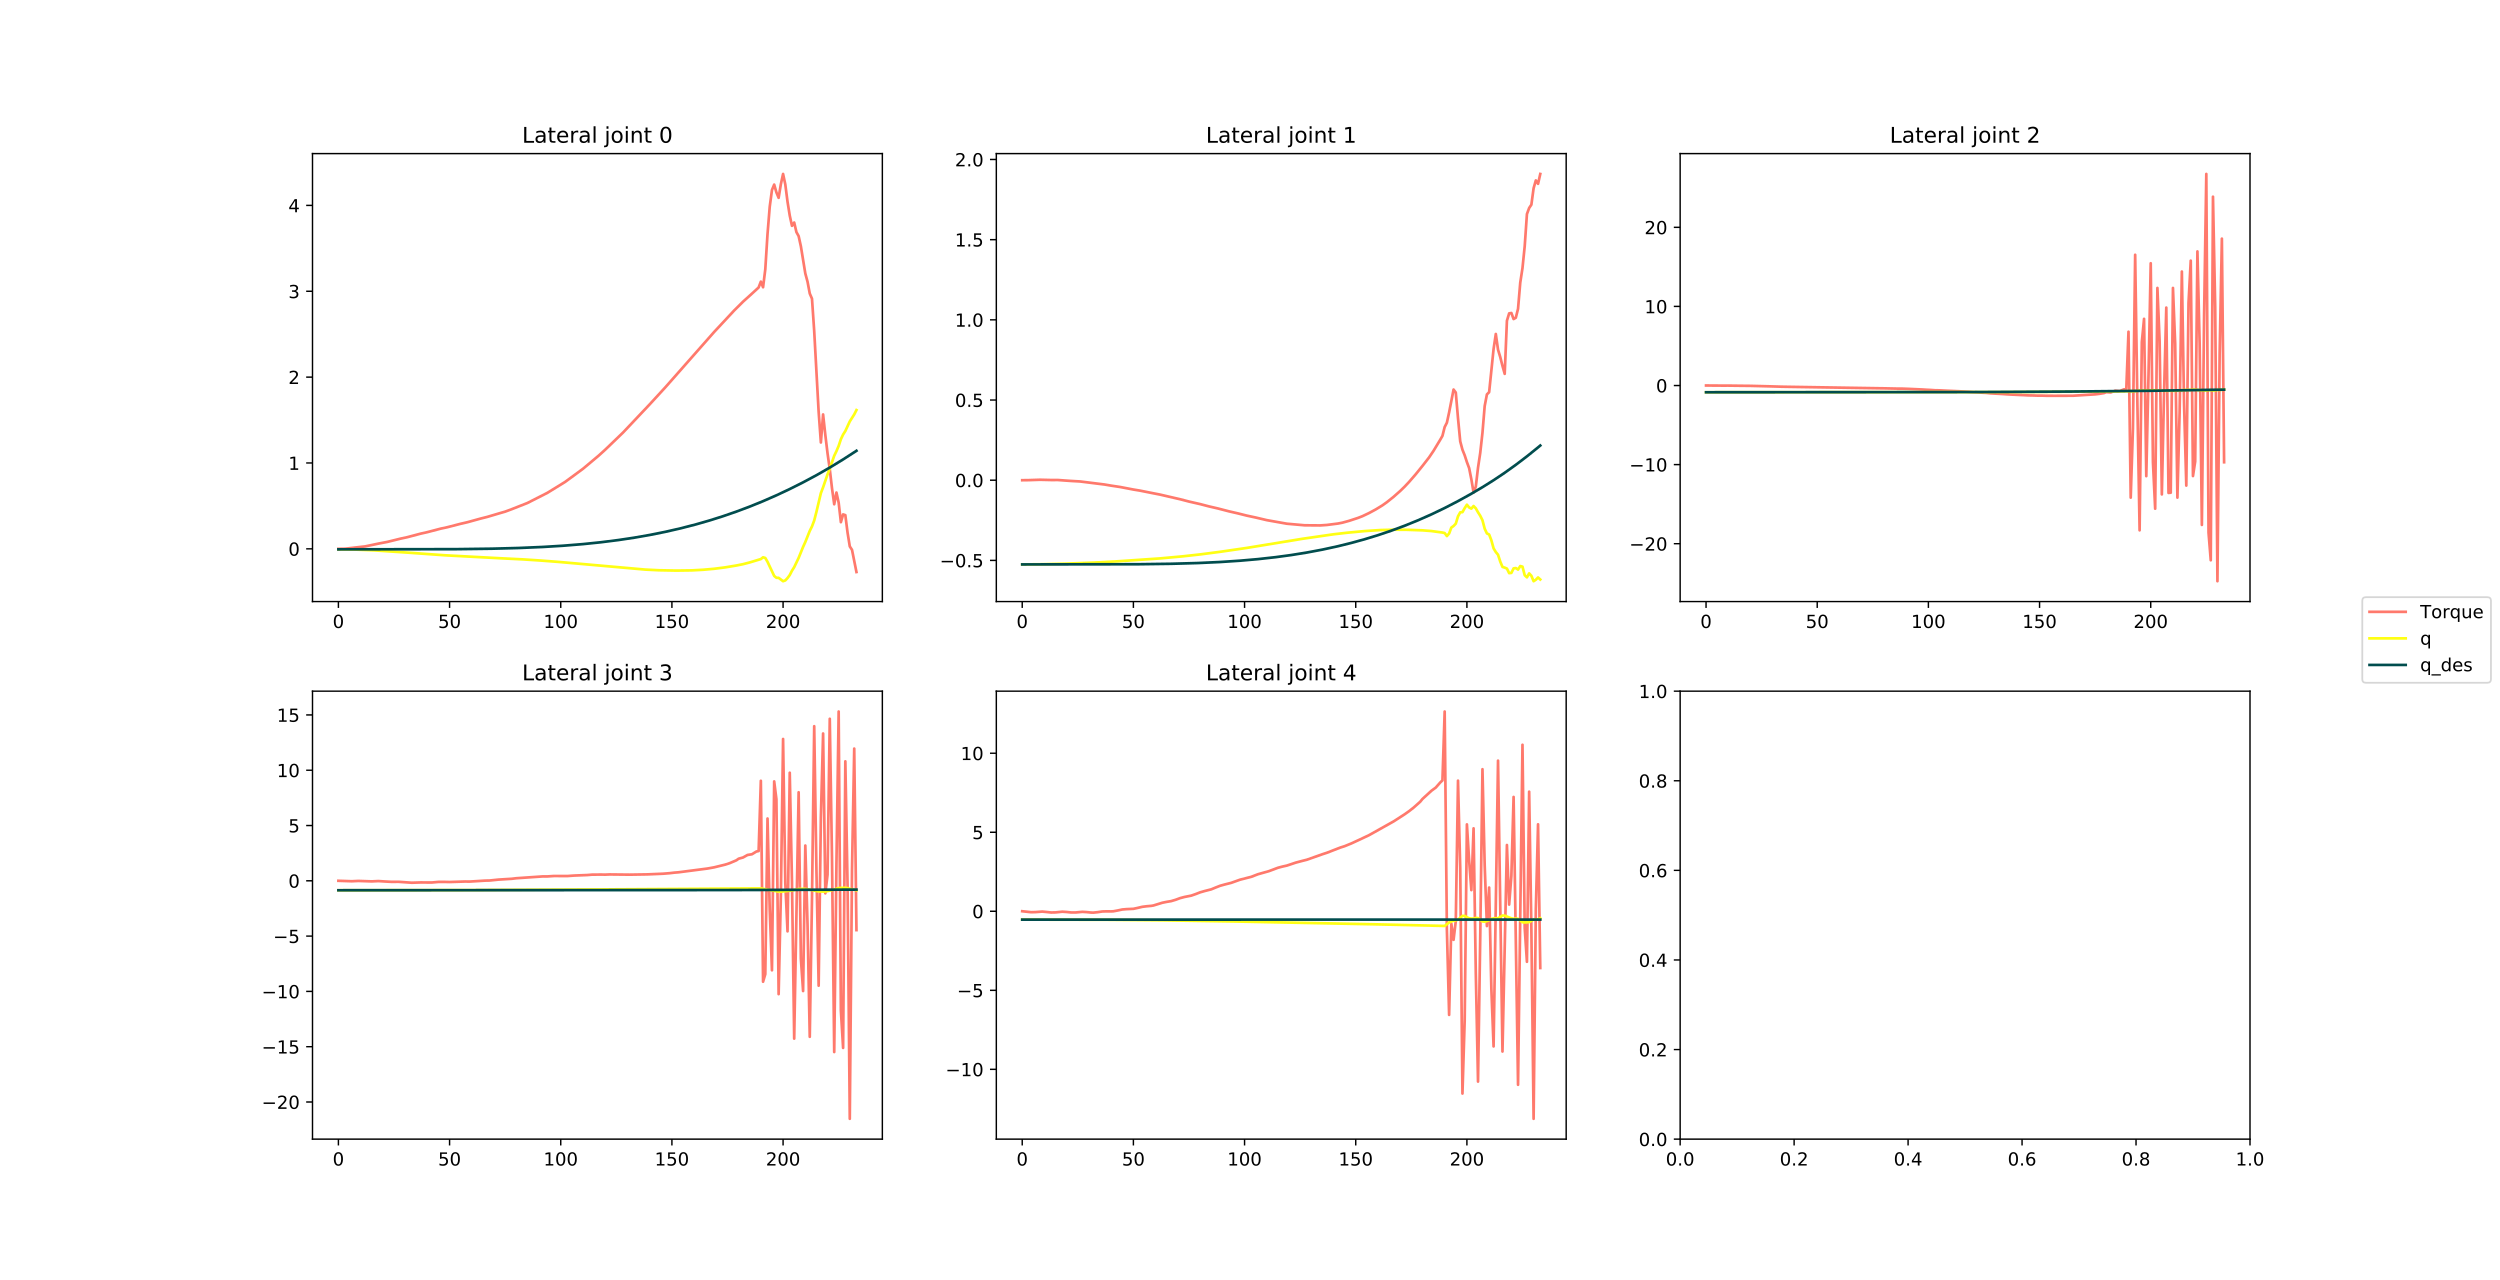 <?xml version="1.0" encoding="utf-8" standalone="no"?>
<!DOCTYPE svg PUBLIC "-//W3C//DTD SVG 1.1//EN"
  "http://www.w3.org/Graphics/SVG/1.1/DTD/svg11.dtd">
<!-- Created with matplotlib (https://matplotlib.org/) -->
<svg height="707.76pt" version="1.1" viewBox="0 0 1382.4 707.76" width="1382.4pt" xmlns="http://www.w3.org/2000/svg" xmlns:xlink="http://www.w3.org/1999/xlink">
 <defs>
  <style type="text/css">
*{stroke-linecap:butt;stroke-linejoin:round;}
  </style>
 </defs>
 <g id="figure_1">
  <g id="patch_1">
   <path d="M 0 707.76 
L 1382.4 707.76 
L 1382.4 0 
L 0 0 
z
" style="fill:#ffffff;"/>
  </g>
  <g id="axes_1">
   <g id="patch_2">
    <path d="M 172.8 332.647 
L 487.906 332.647 
L 487.906 84.931 
L 172.8 84.931 
z
" style="fill:#ffffff;"/>
   </g>
   <g id="matplotlib.axis_1">
    <g id="xtick_1">
     <g id="line2d_1">
      <defs>
       <path d="M 0 0 
L 0 3.5 
" id="m1a41e27255" style="stroke:#000000;stroke-width:0.8;"/>
      </defs>
      <g>
       <use style="stroke:#000000;stroke-width:0.8;" x="187.123" xlink:href="#m1a41e27255" y="332.647"/>
      </g>
     </g>
     <g id="text_1">
      <!-- 0 -->
      <defs>
       <path d="M 31.781 66.406 
Q 24.172 66.406 20.328 58.906 
Q 16.5 51.422 16.5 36.375 
Q 16.5 21.391 20.328 13.891 
Q 24.172 6.391 31.781 6.391 
Q 39.453 6.391 43.281 13.891 
Q 47.125 21.391 47.125 36.375 
Q 47.125 51.422 43.281 58.906 
Q 39.453 66.406 31.781 66.406 
z
M 31.781 74.219 
Q 44.047 74.219 50.516 64.516 
Q 56.984 54.828 56.984 36.375 
Q 56.984 17.969 50.516 8.266 
Q 44.047 -1.422 31.781 -1.422 
Q 19.531 -1.422 13.062 8.266 
Q 6.594 17.969 6.594 36.375 
Q 6.594 54.828 13.062 64.516 
Q 19.531 74.219 31.781 74.219 
z
" id="DejaVuSans-48"/>
      </defs>
      <g transform="translate(183.942 347.246)scale(0.1 -0.1)">
       <use xlink:href="#DejaVuSans-48"/>
      </g>
     </g>
    </g>
    <g id="xtick_2">
     <g id="line2d_2">
      <g>
       <use style="stroke:#000000;stroke-width:0.8;" x="248.595" xlink:href="#m1a41e27255" y="332.647"/>
      </g>
     </g>
     <g id="text_2">
      <!-- 50 -->
      <defs>
       <path d="M 10.797 72.906 
L 49.516 72.906 
L 49.516 64.594 
L 19.828 64.594 
L 19.828 46.734 
Q 21.969 47.469 24.109 47.828 
Q 26.266 48.188 28.422 48.188 
Q 40.625 48.188 47.75 41.5 
Q 54.891 34.812 54.891 23.391 
Q 54.891 11.625 47.562 5.094 
Q 40.234 -1.422 26.906 -1.422 
Q 22.312 -1.422 17.547 -0.641 
Q 12.797 0.141 7.719 1.703 
L 7.719 11.625 
Q 12.109 9.234 16.797 8.062 
Q 21.484 6.891 26.703 6.891 
Q 35.156 6.891 40.078 11.328 
Q 45.016 15.766 45.016 23.391 
Q 45.016 31 40.078 35.438 
Q 35.156 39.891 26.703 39.891 
Q 22.75 39.891 18.812 39.016 
Q 14.891 38.141 10.797 36.281 
z
" id="DejaVuSans-53"/>
      </defs>
      <g transform="translate(242.233 347.246)scale(0.1 -0.1)">
       <use xlink:href="#DejaVuSans-53"/>
       <use x="63.623" xlink:href="#DejaVuSans-48"/>
      </g>
     </g>
    </g>
    <g id="xtick_3">
     <g id="line2d_3">
      <g>
       <use style="stroke:#000000;stroke-width:0.8;" x="310.067" xlink:href="#m1a41e27255" y="332.647"/>
      </g>
     </g>
     <g id="text_3">
      <!-- 100 -->
      <defs>
       <path d="M 12.406 8.297 
L 28.516 8.297 
L 28.516 63.922 
L 10.984 60.406 
L 10.984 69.391 
L 28.422 72.906 
L 38.281 72.906 
L 38.281 8.297 
L 54.391 8.297 
L 54.391 0 
L 12.406 0 
z
" id="DejaVuSans-49"/>
      </defs>
      <g transform="translate(300.523 347.246)scale(0.1 -0.1)">
       <use xlink:href="#DejaVuSans-49"/>
       <use x="63.623" xlink:href="#DejaVuSans-48"/>
       <use x="127.246" xlink:href="#DejaVuSans-48"/>
      </g>
     </g>
    </g>
    <g id="xtick_4">
     <g id="line2d_4">
      <g>
       <use style="stroke:#000000;stroke-width:0.8;" x="371.539" xlink:href="#m1a41e27255" y="332.647"/>
      </g>
     </g>
     <g id="text_4">
      <!-- 150 -->
      <g transform="translate(361.995 347.246)scale(0.1 -0.1)">
       <use xlink:href="#DejaVuSans-49"/>
       <use x="63.623" xlink:href="#DejaVuSans-53"/>
       <use x="127.246" xlink:href="#DejaVuSans-48"/>
      </g>
     </g>
    </g>
    <g id="xtick_5">
     <g id="line2d_5">
      <g>
       <use style="stroke:#000000;stroke-width:0.8;" x="433.011" xlink:href="#m1a41e27255" y="332.647"/>
      </g>
     </g>
     <g id="text_5">
      <!-- 200 -->
      <defs>
       <path d="M 19.188 8.297 
L 53.609 8.297 
L 53.609 0 
L 7.328 0 
L 7.328 8.297 
Q 12.938 14.109 22.625 23.891 
Q 32.328 33.688 34.812 36.531 
Q 39.547 41.844 41.422 45.531 
Q 43.312 49.219 43.312 52.781 
Q 43.312 58.594 39.234 62.25 
Q 35.156 65.922 28.609 65.922 
Q 23.969 65.922 18.812 64.312 
Q 13.672 62.703 7.812 59.422 
L 7.812 69.391 
Q 13.766 71.781 18.938 73 
Q 24.125 74.219 28.422 74.219 
Q 39.75 74.219 46.484 68.547 
Q 53.219 62.891 53.219 53.422 
Q 53.219 48.922 51.531 44.891 
Q 49.859 40.875 45.406 35.406 
Q 44.188 33.984 37.641 27.219 
Q 31.109 20.453 19.188 8.297 
z
" id="DejaVuSans-50"/>
      </defs>
      <g transform="translate(423.468 347.246)scale(0.1 -0.1)">
       <use xlink:href="#DejaVuSans-50"/>
       <use x="63.623" xlink:href="#DejaVuSans-48"/>
       <use x="127.246" xlink:href="#DejaVuSans-48"/>
      </g>
     </g>
    </g>
   </g>
   <g id="matplotlib.axis_2">
    <g id="ytick_1">
     <g id="line2d_6">
      <defs>
       <path d="M 0 0 
L -3.5 0 
" id="m195e3bfca6" style="stroke:#000000;stroke-width:0.8;"/>
      </defs>
      <g>
       <use style="stroke:#000000;stroke-width:0.8;" x="172.8" xlink:href="#m195e3bfca6" y="303.478"/>
      </g>
     </g>
     <g id="text_6">
      <!-- 0 -->
      <g transform="translate(159.438 307.277)scale(0.1 -0.1)">
       <use xlink:href="#DejaVuSans-48"/>
      </g>
     </g>
    </g>
    <g id="ytick_2">
     <g id="line2d_7">
      <g>
       <use style="stroke:#000000;stroke-width:0.8;" x="172.8" xlink:href="#m195e3bfca6" y="256.005"/>
      </g>
     </g>
     <g id="text_7">
      <!-- 1 -->
      <g transform="translate(159.438 259.804)scale(0.1 -0.1)">
       <use xlink:href="#DejaVuSans-49"/>
      </g>
     </g>
    </g>
    <g id="ytick_3">
     <g id="line2d_8">
      <g>
       <use style="stroke:#000000;stroke-width:0.8;" x="172.8" xlink:href="#m195e3bfca6" y="208.532"/>
      </g>
     </g>
     <g id="text_8">
      <!-- 2 -->
      <g transform="translate(159.438 212.331)scale(0.1 -0.1)">
       <use xlink:href="#DejaVuSans-50"/>
      </g>
     </g>
    </g>
    <g id="ytick_4">
     <g id="line2d_9">
      <g>
       <use style="stroke:#000000;stroke-width:0.8;" x="172.8" xlink:href="#m195e3bfca6" y="161.059"/>
      </g>
     </g>
     <g id="text_9">
      <!-- 3 -->
      <defs>
       <path d="M 40.578 39.312 
Q 47.656 37.797 51.625 33 
Q 55.609 28.219 55.609 21.188 
Q 55.609 10.406 48.188 4.484 
Q 40.766 -1.422 27.094 -1.422 
Q 22.516 -1.422 17.656 -0.516 
Q 12.797 0.391 7.625 2.203 
L 7.625 11.719 
Q 11.719 9.328 16.594 8.109 
Q 21.484 6.891 26.812 6.891 
Q 36.078 6.891 40.938 10.547 
Q 45.797 14.203 45.797 21.188 
Q 45.797 27.641 41.281 31.266 
Q 36.766 34.906 28.719 34.906 
L 20.219 34.906 
L 20.219 43.016 
L 29.109 43.016 
Q 36.375 43.016 40.234 45.922 
Q 44.094 48.828 44.094 54.297 
Q 44.094 59.906 40.109 62.906 
Q 36.141 65.922 28.719 65.922 
Q 24.656 65.922 20.016 65.031 
Q 15.375 64.156 9.812 62.312 
L 9.812 71.094 
Q 15.438 72.656 20.344 73.438 
Q 25.25 74.219 29.594 74.219 
Q 40.828 74.219 47.359 69.109 
Q 53.906 64.016 53.906 55.328 
Q 53.906 49.266 50.438 45.094 
Q 46.969 40.922 40.578 39.312 
z
" id="DejaVuSans-51"/>
      </defs>
      <g transform="translate(159.438 164.858)scale(0.1 -0.1)">
       <use xlink:href="#DejaVuSans-51"/>
      </g>
     </g>
    </g>
    <g id="ytick_5">
     <g id="line2d_10">
      <g>
       <use style="stroke:#000000;stroke-width:0.8;" x="172.8" xlink:href="#m195e3bfca6" y="113.585"/>
      </g>
     </g>
     <g id="text_10">
      <!-- 4 -->
      <defs>
       <path d="M 37.797 64.312 
L 12.891 25.391 
L 37.797 25.391 
z
M 35.203 72.906 
L 47.609 72.906 
L 47.609 25.391 
L 58.016 25.391 
L 58.016 17.188 
L 47.609 17.188 
L 47.609 0 
L 37.797 0 
L 37.797 17.188 
L 4.891 17.188 
L 4.891 26.703 
z
" id="DejaVuSans-52"/>
      </defs>
      <g transform="translate(159.438 117.385)scale(0.1 -0.1)">
       <use xlink:href="#DejaVuSans-52"/>
      </g>
     </g>
    </g>
   </g>
   <g id="line2d_11">
    <path clip-path="url(#p702e3d4752)" d="M 187.123 303.478 
L 190.811 303.413 
L 194.5 302.989 
L 198.188 302.552 
L 201.876 302.139 
L 205.565 301.375 
L 209.253 300.595 
L 214.171 299.654 
L 221.547 297.835 
L 225.236 297.038 
L 232.612 295.086 
L 236.301 294.256 
L 243.677 292.324 
L 247.366 291.531 
L 254.742 289.624 
L 258.431 288.775 
L 265.807 286.739 
L 269.496 285.809 
L 276.872 283.621 
L 279.331 282.914 
L 283.019 281.541 
L 291.626 278.145 
L 302.691 272.513 
L 312.526 266.456 
L 322.362 259.22 
L 330.968 252.008 
L 334.656 248.669 
L 344.492 239.202 
L 359.245 223.596 
L 367.851 214.232 
L 394.899 183.558 
L 405.964 171.695 
L 410.881 166.807 
L 415.799 162.362 
L 419.487 158.968 
L 420.717 155.734 
L 421.946 158.832 
L 423.176 148.916 
L 424.405 129.427 
L 425.635 114.288 
L 426.864 105.077 
L 428.094 102.075 
L 429.323 106.398 
L 430.552 109.383 
L 431.782 101.857 
L 433.011 96.191 
L 434.241 101.991 
L 435.47 111.545 
L 436.7 119.211 
L 437.929 124.872 
L 439.159 123.06 
L 440.388 128.335 
L 441.617 130.566 
L 442.847 136.168 
L 445.306 151.223 
L 446.535 155.775 
L 447.765 162.3 
L 448.994 165.169 
L 450.223 183.098 
L 452.682 227.785 
L 453.912 244.676 
L 455.141 229.177 
L 456.371 240.515 
L 457.6 250.703 
L 458.83 259.431 
L 460.059 269.979 
L 461.288 278.831 
L 462.518 272.353 
L 463.747 277.982 
L 464.977 288.743 
L 466.206 284.445 
L 467.436 284.86 
L 468.665 294.531 
L 469.895 302.139 
L 471.124 304.037 
L 473.583 316.309 
L 473.583 316.309 
" style="fill:none;stroke:#ff796c;stroke-linecap:square;stroke-width:1.5;"/>
   </g>
   <g id="line2d_12">
    <path clip-path="url(#p702e3d4752)" d="M 187.123 303.768 
L 195.729 303.873 
L 206.794 304.326 
L 226.465 305.654 
L 246.136 307.062 
L 276.872 308.705 
L 289.167 309.319 
L 299.002 309.961 
L 308.838 310.713 
L 318.673 311.583 
L 356.786 314.958 
L 364.163 315.321 
L 373.998 315.514 
L 382.604 315.39 
L 388.751 315.059 
L 394.899 314.516 
L 401.046 313.722 
L 407.193 312.703 
L 410.881 311.965 
L 414.57 311.003 
L 420.717 309.141 
L 421.946 308.167 
L 423.176 308.525 
L 424.405 310.664 
L 428.094 318.461 
L 429.323 319.495 
L 430.552 319.524 
L 433.011 321.387 
L 434.241 320.945 
L 435.47 319.639 
L 436.7 317.973 
L 437.929 315.571 
L 439.159 313.631 
L 441.617 308.477 
L 444.076 302.405 
L 445.306 299.705 
L 447.765 293.561 
L 448.994 291.089 
L 450.223 287.815 
L 451.453 283.031 
L 453.912 272.682 
L 455.141 269.447 
L 457.6 262.282 
L 458.83 259.103 
L 461.288 252.02 
L 462.518 249.478 
L 463.747 246.569 
L 464.977 242.869 
L 466.206 240.274 
L 467.436 238.346 
L 469.895 233.028 
L 472.353 229.162 
L 473.583 226.752 
L 473.583 226.752 
" style="fill:none;stroke:#ffff14;stroke-linecap:square;stroke-width:1.5;"/>
   </g>
   <g id="line2d_13">
    <path clip-path="url(#p702e3d4752)" d="M 187.123 303.768 
L 252.283 303.659 
L 271.954 303.407 
L 286.708 303.02 
L 300.232 302.444 
L 311.297 301.769 
L 322.362 300.87 
L 332.197 299.856 
L 342.033 298.614 
L 350.639 297.321 
L 359.245 295.819 
L 367.851 294.092 
L 376.457 292.123 
L 385.063 289.898 
L 392.44 287.774 
L 399.816 285.442 
L 407.193 282.893 
L 414.57 280.122 
L 421.946 277.123 
L 429.323 273.891 
L 436.7 270.423 
L 444.076 266.72 
L 451.453 262.771 
L 458.83 258.552 
L 466.206 254.046 
L 473.583 249.268 
L 473.583 249.268 
" style="fill:none;stroke:#014d4e;stroke-linecap:square;stroke-width:1.5;"/>
   </g>
   <g id="patch_3">
    <path d="M 172.8 332.647 
L 172.8 84.931 
" style="fill:none;stroke:#000000;stroke-linecap:square;stroke-linejoin:miter;stroke-width:0.8;"/>
   </g>
   <g id="patch_4">
    <path d="M 487.906 332.647 
L 487.906 84.931 
" style="fill:none;stroke:#000000;stroke-linecap:square;stroke-linejoin:miter;stroke-width:0.8;"/>
   </g>
   <g id="patch_5">
    <path d="M 172.8 332.647 
L 487.906 332.647 
" style="fill:none;stroke:#000000;stroke-linecap:square;stroke-linejoin:miter;stroke-width:0.8;"/>
   </g>
   <g id="patch_6">
    <path d="M 172.8 84.931 
L 487.906 84.931 
" style="fill:none;stroke:#000000;stroke-linecap:square;stroke-linejoin:miter;stroke-width:0.8;"/>
   </g>
   <g id="text_11">
    <!-- Lateral joint 0 -->
    <defs>
     <path d="M 9.812 72.906 
L 19.672 72.906 
L 19.672 8.297 
L 55.172 8.297 
L 55.172 0 
L 9.812 0 
z
" id="DejaVuSans-76"/>
     <path d="M 34.281 27.484 
Q 23.391 27.484 19.188 25 
Q 14.984 22.516 14.984 16.5 
Q 14.984 11.719 18.141 8.906 
Q 21.297 6.109 26.703 6.109 
Q 34.188 6.109 38.703 11.406 
Q 43.219 16.703 43.219 25.484 
L 43.219 27.484 
z
M 52.203 31.203 
L 52.203 0 
L 43.219 0 
L 43.219 8.297 
Q 40.141 3.328 35.547 0.953 
Q 30.953 -1.422 24.312 -1.422 
Q 15.922 -1.422 10.953 3.297 
Q 6 8.016 6 15.922 
Q 6 25.141 12.172 29.828 
Q 18.359 34.516 30.609 34.516 
L 43.219 34.516 
L 43.219 35.406 
Q 43.219 41.609 39.141 45 
Q 35.062 48.391 27.688 48.391 
Q 23 48.391 18.547 47.266 
Q 14.109 46.141 10.016 43.891 
L 10.016 52.203 
Q 14.938 54.109 19.578 55.047 
Q 24.219 56 28.609 56 
Q 40.484 56 46.344 49.844 
Q 52.203 43.703 52.203 31.203 
z
" id="DejaVuSans-97"/>
     <path d="M 18.312 70.219 
L 18.312 54.688 
L 36.812 54.688 
L 36.812 47.703 
L 18.312 47.703 
L 18.312 18.016 
Q 18.312 11.328 20.141 9.422 
Q 21.969 7.516 27.594 7.516 
L 36.812 7.516 
L 36.812 0 
L 27.594 0 
Q 17.188 0 13.234 3.875 
Q 9.281 7.766 9.281 18.016 
L 9.281 47.703 
L 2.688 47.703 
L 2.688 54.688 
L 9.281 54.688 
L 9.281 70.219 
z
" id="DejaVuSans-116"/>
     <path d="M 56.203 29.594 
L 56.203 25.203 
L 14.891 25.203 
Q 15.484 15.922 20.484 11.062 
Q 25.484 6.203 34.422 6.203 
Q 39.594 6.203 44.453 7.469 
Q 49.312 8.734 54.109 11.281 
L 54.109 2.781 
Q 49.266 0.734 44.188 -0.344 
Q 39.109 -1.422 33.891 -1.422 
Q 20.797 -1.422 13.156 6.188 
Q 5.516 13.812 5.516 26.812 
Q 5.516 40.234 12.766 48.109 
Q 20.016 56 32.328 56 
Q 43.359 56 49.781 48.891 
Q 56.203 41.797 56.203 29.594 
z
M 47.219 32.234 
Q 47.125 39.594 43.094 43.984 
Q 39.062 48.391 32.422 48.391 
Q 24.906 48.391 20.391 44.141 
Q 15.875 39.891 15.188 32.172 
z
" id="DejaVuSans-101"/>
     <path d="M 41.109 46.297 
Q 39.594 47.172 37.812 47.578 
Q 36.031 48 33.891 48 
Q 26.266 48 22.188 43.047 
Q 18.109 38.094 18.109 28.812 
L 18.109 0 
L 9.078 0 
L 9.078 54.688 
L 18.109 54.688 
L 18.109 46.188 
Q 20.953 51.172 25.484 53.578 
Q 30.031 56 36.531 56 
Q 37.453 56 38.578 55.875 
Q 39.703 55.766 41.062 55.516 
z
" id="DejaVuSans-114"/>
     <path d="M 9.422 75.984 
L 18.406 75.984 
L 18.406 0 
L 9.422 0 
z
" id="DejaVuSans-108"/>
     <path id="DejaVuSans-32"/>
     <path d="M 9.422 54.688 
L 18.406 54.688 
L 18.406 -0.984 
Q 18.406 -11.422 14.422 -16.109 
Q 10.453 -20.797 1.609 -20.797 
L -1.812 -20.797 
L -1.812 -13.188 
L 0.594 -13.188 
Q 5.719 -13.188 7.562 -10.812 
Q 9.422 -8.453 9.422 -0.984 
z
M 9.422 75.984 
L 18.406 75.984 
L 18.406 64.594 
L 9.422 64.594 
z
" id="DejaVuSans-106"/>
     <path d="M 30.609 48.391 
Q 23.391 48.391 19.188 42.75 
Q 14.984 37.109 14.984 27.297 
Q 14.984 17.484 19.156 11.844 
Q 23.344 6.203 30.609 6.203 
Q 37.797 6.203 41.984 11.859 
Q 46.188 17.531 46.188 27.297 
Q 46.188 37.016 41.984 42.703 
Q 37.797 48.391 30.609 48.391 
z
M 30.609 56 
Q 42.328 56 49.016 48.375 
Q 55.719 40.766 55.719 27.297 
Q 55.719 13.875 49.016 6.219 
Q 42.328 -1.422 30.609 -1.422 
Q 18.844 -1.422 12.172 6.219 
Q 5.516 13.875 5.516 27.297 
Q 5.516 40.766 12.172 48.375 
Q 18.844 56 30.609 56 
z
" id="DejaVuSans-111"/>
     <path d="M 9.422 54.688 
L 18.406 54.688 
L 18.406 0 
L 9.422 0 
z
M 9.422 75.984 
L 18.406 75.984 
L 18.406 64.594 
L 9.422 64.594 
z
" id="DejaVuSans-105"/>
     <path d="M 54.891 33.016 
L 54.891 0 
L 45.906 0 
L 45.906 32.719 
Q 45.906 40.484 42.875 44.328 
Q 39.844 48.188 33.797 48.188 
Q 26.516 48.188 22.312 43.547 
Q 18.109 38.922 18.109 30.906 
L 18.109 0 
L 9.078 0 
L 9.078 54.688 
L 18.109 54.688 
L 18.109 46.188 
Q 21.344 51.125 25.703 53.562 
Q 30.078 56 35.797 56 
Q 45.219 56 50.047 50.172 
Q 54.891 44.344 54.891 33.016 
z
" id="DejaVuSans-110"/>
    </defs>
    <g transform="translate(288.688 78.931)scale(0.12 -0.12)">
     <use xlink:href="#DejaVuSans-76"/>
     <use x="55.713" xlink:href="#DejaVuSans-97"/>
     <use x="116.992" xlink:href="#DejaVuSans-116"/>
     <use x="156.201" xlink:href="#DejaVuSans-101"/>
     <use x="217.725" xlink:href="#DejaVuSans-114"/>
     <use x="258.838" xlink:href="#DejaVuSans-97"/>
     <use x="320.117" xlink:href="#DejaVuSans-108"/>
     <use x="347.9" xlink:href="#DejaVuSans-32"/>
     <use x="379.688" xlink:href="#DejaVuSans-106"/>
     <use x="407.471" xlink:href="#DejaVuSans-111"/>
     <use x="468.652" xlink:href="#DejaVuSans-105"/>
     <use x="496.436" xlink:href="#DejaVuSans-110"/>
     <use x="559.814" xlink:href="#DejaVuSans-116"/>
     <use x="599.023" xlink:href="#DejaVuSans-32"/>
     <use x="630.811" xlink:href="#DejaVuSans-48"/>
    </g>
   </g>
  </g>
  <g id="axes_2">
   <g id="patch_7">
    <path d="M 550.927 332.647 
L 866.033 332.647 
L 866.033 84.931 
L 550.927 84.931 
z
" style="fill:#ffffff;"/>
   </g>
   <g id="matplotlib.axis_3">
    <g id="xtick_6">
     <g id="line2d_14">
      <g>
       <use style="stroke:#000000;stroke-width:0.8;" x="565.25" xlink:href="#m1a41e27255" y="332.647"/>
      </g>
     </g>
     <g id="text_12">
      <!-- 0 -->
      <g transform="translate(562.069 347.246)scale(0.1 -0.1)">
       <use xlink:href="#DejaVuSans-48"/>
      </g>
     </g>
    </g>
    <g id="xtick_7">
     <g id="line2d_15">
      <g>
       <use style="stroke:#000000;stroke-width:0.8;" x="626.722" xlink:href="#m1a41e27255" y="332.647"/>
      </g>
     </g>
     <g id="text_13">
      <!-- 50 -->
      <g transform="translate(620.36 347.246)scale(0.1 -0.1)">
       <use xlink:href="#DejaVuSans-53"/>
       <use x="63.623" xlink:href="#DejaVuSans-48"/>
      </g>
     </g>
    </g>
    <g id="xtick_8">
     <g id="line2d_16">
      <g>
       <use style="stroke:#000000;stroke-width:0.8;" x="688.194" xlink:href="#m1a41e27255" y="332.647"/>
      </g>
     </g>
     <g id="text_14">
      <!-- 100 -->
      <g transform="translate(678.65 347.246)scale(0.1 -0.1)">
       <use xlink:href="#DejaVuSans-49"/>
       <use x="63.623" xlink:href="#DejaVuSans-48"/>
       <use x="127.246" xlink:href="#DejaVuSans-48"/>
      </g>
     </g>
    </g>
    <g id="xtick_9">
     <g id="line2d_17">
      <g>
       <use style="stroke:#000000;stroke-width:0.8;" x="749.666" xlink:href="#m1a41e27255" y="332.647"/>
      </g>
     </g>
     <g id="text_15">
      <!-- 150 -->
      <g transform="translate(740.123 347.246)scale(0.1 -0.1)">
       <use xlink:href="#DejaVuSans-49"/>
       <use x="63.623" xlink:href="#DejaVuSans-53"/>
       <use x="127.246" xlink:href="#DejaVuSans-48"/>
      </g>
     </g>
    </g>
    <g id="xtick_10">
     <g id="line2d_18">
      <g>
       <use style="stroke:#000000;stroke-width:0.8;" x="811.138" xlink:href="#m1a41e27255" y="332.647"/>
      </g>
     </g>
     <g id="text_16">
      <!-- 200 -->
      <g transform="translate(801.595 347.246)scale(0.1 -0.1)">
       <use xlink:href="#DejaVuSans-50"/>
       <use x="63.623" xlink:href="#DejaVuSans-48"/>
       <use x="127.246" xlink:href="#DejaVuSans-48"/>
      </g>
     </g>
    </g>
   </g>
   <g id="matplotlib.axis_4">
    <g id="ytick_6">
     <g id="line2d_19">
      <g>
       <use style="stroke:#000000;stroke-width:0.8;" x="550.927" xlink:href="#m195e3bfca6" y="309.878"/>
      </g>
     </g>
     <g id="text_17">
      <!-- −0.5 -->
      <defs>
       <path d="M 10.594 35.5 
L 73.188 35.5 
L 73.188 27.203 
L 10.594 27.203 
z
" id="DejaVuSans-8722"/>
       <path d="M 10.688 12.406 
L 21 12.406 
L 21 0 
L 10.688 0 
z
" id="DejaVuSans-46"/>
      </defs>
      <g transform="translate(519.644 313.677)scale(0.1 -0.1)">
       <use xlink:href="#DejaVuSans-8722"/>
       <use x="83.789" xlink:href="#DejaVuSans-48"/>
       <use x="147.412" xlink:href="#DejaVuSans-46"/>
       <use x="179.199" xlink:href="#DejaVuSans-53"/>
      </g>
     </g>
    </g>
    <g id="ytick_7">
     <g id="line2d_20">
      <g>
       <use style="stroke:#000000;stroke-width:0.8;" x="550.927" xlink:href="#m195e3bfca6" y="265.539"/>
      </g>
     </g>
     <g id="text_18">
      <!-- 0.0 -->
      <g transform="translate(528.024 269.338)scale(0.1 -0.1)">
       <use xlink:href="#DejaVuSans-48"/>
       <use x="63.623" xlink:href="#DejaVuSans-46"/>
       <use x="95.41" xlink:href="#DejaVuSans-48"/>
      </g>
     </g>
    </g>
    <g id="ytick_8">
     <g id="line2d_21">
      <g>
       <use style="stroke:#000000;stroke-width:0.8;" x="550.927" xlink:href="#m195e3bfca6" y="221.2"/>
      </g>
     </g>
     <g id="text_19">
      <!-- 0.5 -->
      <g transform="translate(528.024 224.999)scale(0.1 -0.1)">
       <use xlink:href="#DejaVuSans-48"/>
       <use x="63.623" xlink:href="#DejaVuSans-46"/>
       <use x="95.41" xlink:href="#DejaVuSans-53"/>
      </g>
     </g>
    </g>
    <g id="ytick_9">
     <g id="line2d_22">
      <g>
       <use style="stroke:#000000;stroke-width:0.8;" x="550.927" xlink:href="#m195e3bfca6" y="176.86"/>
      </g>
     </g>
     <g id="text_20">
      <!-- 1.0 -->
      <g transform="translate(528.024 180.66)scale(0.1 -0.1)">
       <use xlink:href="#DejaVuSans-49"/>
       <use x="63.623" xlink:href="#DejaVuSans-46"/>
       <use x="95.41" xlink:href="#DejaVuSans-48"/>
      </g>
     </g>
    </g>
    <g id="ytick_10">
     <g id="line2d_23">
      <g>
       <use style="stroke:#000000;stroke-width:0.8;" x="550.927" xlink:href="#m195e3bfca6" y="132.521"/>
      </g>
     </g>
     <g id="text_21">
      <!-- 1.5 -->
      <g transform="translate(528.024 136.32)scale(0.1 -0.1)">
       <use xlink:href="#DejaVuSans-49"/>
       <use x="63.623" xlink:href="#DejaVuSans-46"/>
       <use x="95.41" xlink:href="#DejaVuSans-53"/>
      </g>
     </g>
    </g>
    <g id="ytick_11">
     <g id="line2d_24">
      <g>
       <use style="stroke:#000000;stroke-width:0.8;" x="550.927" xlink:href="#m195e3bfca6" y="88.182"/>
      </g>
     </g>
     <g id="text_22">
      <!-- 2.0 -->
      <g transform="translate(528.024 91.981)scale(0.1 -0.1)">
       <use xlink:href="#DejaVuSans-50"/>
       <use x="63.623" xlink:href="#DejaVuSans-46"/>
       <use x="95.41" xlink:href="#DejaVuSans-48"/>
      </g>
     </g>
    </g>
   </g>
   <g id="line2d_25">
    <path clip-path="url(#paa0b3ddd64)" d="M 565.25 265.539 
L 568.938 265.493 
L 575.086 265.284 
L 581.233 265.434 
L 584.921 265.424 
L 588.609 265.695 
L 592.298 265.95 
L 597.216 266.228 
L 610.739 267.915 
L 614.428 268.543 
L 619.345 269.28 
L 626.722 270.697 
L 630.41 271.305 
L 637.787 272.778 
L 641.475 273.494 
L 648.852 275.21 
L 652.54 276.058 
L 657.458 277.342 
L 663.605 278.743 
L 668.523 280.024 
L 673.441 281.16 
L 679.588 282.755 
L 684.506 283.884 
L 689.424 285.115 
L 694.341 286.17 
L 700.489 287.622 
L 711.554 289.589 
L 721.389 290.463 
L 729.995 290.535 
L 733.684 290.285 
L 739.831 289.502 
L 742.29 289.018 
L 745.978 288.006 
L 750.896 286.396 
L 753.355 285.441 
L 757.043 283.688 
L 760.731 281.701 
L 764.42 279.447 
L 766.878 277.699 
L 770.567 274.747 
L 774.255 271.49 
L 776.714 269.095 
L 779.173 266.482 
L 782.861 262.218 
L 786.55 257.653 
L 790.238 252.915 
L 792.697 249.273 
L 796.385 243.163 
L 797.615 241.013 
L 798.844 236.143 
L 800.073 233.716 
L 801.303 228.033 
L 803.762 215.412 
L 804.991 217.06 
L 806.221 231.286 
L 807.45 244.065 
L 808.679 248.681 
L 809.909 251.753 
L 811.138 255.525 
L 812.368 258.841 
L 813.597 265.027 
L 814.827 272.362 
L 816.056 269.081 
L 817.286 258.605 
L 818.515 250.408 
L 819.744 239.315 
L 820.974 224.512 
L 822.203 218.078 
L 823.433 216.872 
L 825.892 192.997 
L 827.121 184.673 
L 828.351 193.362 
L 829.58 197.462 
L 830.809 202.325 
L 832.039 206.72 
L 833.268 177.358 
L 834.498 173.281 
L 835.727 173.076 
L 836.957 176.421 
L 838.186 175.688 
L 839.416 170.738 
L 840.645 156.248 
L 841.874 148.235 
L 843.104 136.154 
L 844.333 118.363 
L 845.563 115.021 
L 846.792 113.178 
L 848.022 104.081 
L 849.251 99.764 
L 850.481 101.649 
L 851.71 96.191 
L 851.71 96.191 
" style="fill:none;stroke:#ff796c;stroke-linecap:square;stroke-width:1.5;"/>
   </g>
   <g id="line2d_26">
    <path clip-path="url(#paa0b3ddd64)" d="M 565.25 312.101 
L 576.315 312.002 
L 588.609 311.69 
L 604.592 311.103 
L 618.116 310.37 
L 641.475 308.777 
L 653.77 307.655 
L 663.605 306.573 
L 674.67 305.13 
L 689.424 302.98 
L 700.489 301.162 
L 720.16 297.935 
L 737.372 295.444 
L 744.749 294.597 
L 754.584 293.667 
L 763.19 293.105 
L 770.567 292.91 
L 777.943 292.956 
L 786.55 293.256 
L 791.467 293.639 
L 797.615 294.475 
L 798.844 294.759 
L 800.073 296.416 
L 801.303 295.001 
L 802.532 291.714 
L 803.762 290.864 
L 804.991 289.553 
L 806.221 285.502 
L 807.45 283.315 
L 808.679 283.183 
L 809.909 280.993 
L 811.138 279.087 
L 812.368 280.609 
L 813.597 281.248 
L 814.827 279.817 
L 816.056 281.095 
L 817.286 283.271 
L 818.515 285.204 
L 819.744 287.671 
L 820.974 292.362 
L 822.203 294.967 
L 823.433 295.558 
L 824.662 298.759 
L 825.892 303.229 
L 827.121 305.256 
L 828.351 306.752 
L 829.58 310.544 
L 830.809 313.487 
L 832.039 313.881 
L 833.268 314.392 
L 834.498 316.934 
L 835.727 316.789 
L 836.957 314.295 
L 838.186 314.11 
L 839.416 314.951 
L 840.645 313.002 
L 841.874 313.345 
L 843.104 318.078 
L 844.333 319.248 
L 845.563 317.068 
L 846.792 318.411 
L 848.022 321.387 
L 849.251 320.556 
L 850.481 319.321 
L 851.71 320.433 
L 851.71 320.433 
" style="fill:none;stroke:#ffff14;stroke-linecap:square;stroke-width:1.5;"/>
   </g>
   <g id="line2d_27">
    <path clip-path="url(#paa0b3ddd64)" d="M 565.25 312.101 
L 629.181 311.999 
L 647.623 311.751 
L 662.376 311.336 
L 674.67 310.77 
L 685.735 310.039 
L 695.571 309.177 
L 705.406 308.085 
L 714.012 306.918 
L 722.619 305.533 
L 731.225 303.914 
L 739.831 302.041 
L 747.207 300.219 
L 754.584 298.186 
L 761.961 295.93 
L 769.337 293.438 
L 776.714 290.701 
L 784.091 287.708 
L 791.467 284.448 
L 798.844 280.911 
L 806.221 277.096 
L 813.597 273.016 
L 819.744 269.393 
L 825.892 265.54 
L 832.039 261.422 
L 838.186 257.023 
L 844.333 252.342 
L 850.481 247.386 
L 851.71 246.365 
L 851.71 246.365 
" style="fill:none;stroke:#014d4e;stroke-linecap:square;stroke-width:1.5;"/>
   </g>
   <g id="patch_8">
    <path d="M 550.927 332.647 
L 550.927 84.931 
" style="fill:none;stroke:#000000;stroke-linecap:square;stroke-linejoin:miter;stroke-width:0.8;"/>
   </g>
   <g id="patch_9">
    <path d="M 866.033 332.647 
L 866.033 84.931 
" style="fill:none;stroke:#000000;stroke-linecap:square;stroke-linejoin:miter;stroke-width:0.8;"/>
   </g>
   <g id="patch_10">
    <path d="M 550.927 332.647 
L 866.033 332.647 
" style="fill:none;stroke:#000000;stroke-linecap:square;stroke-linejoin:miter;stroke-width:0.8;"/>
   </g>
   <g id="patch_11">
    <path d="M 550.927 84.931 
L 866.033 84.931 
" style="fill:none;stroke:#000000;stroke-linecap:square;stroke-linejoin:miter;stroke-width:0.8;"/>
   </g>
   <g id="text_23">
    <!-- Lateral joint 1 -->
    <g transform="translate(666.815 78.931)scale(0.12 -0.12)">
     <use xlink:href="#DejaVuSans-76"/>
     <use x="55.713" xlink:href="#DejaVuSans-97"/>
     <use x="116.992" xlink:href="#DejaVuSans-116"/>
     <use x="156.201" xlink:href="#DejaVuSans-101"/>
     <use x="217.725" xlink:href="#DejaVuSans-114"/>
     <use x="258.838" xlink:href="#DejaVuSans-97"/>
     <use x="320.117" xlink:href="#DejaVuSans-108"/>
     <use x="347.9" xlink:href="#DejaVuSans-32"/>
     <use x="379.688" xlink:href="#DejaVuSans-106"/>
     <use x="407.471" xlink:href="#DejaVuSans-111"/>
     <use x="468.652" xlink:href="#DejaVuSans-105"/>
     <use x="496.436" xlink:href="#DejaVuSans-110"/>
     <use x="559.814" xlink:href="#DejaVuSans-116"/>
     <use x="599.023" xlink:href="#DejaVuSans-32"/>
     <use x="630.811" xlink:href="#DejaVuSans-49"/>
    </g>
   </g>
  </g>
  <g id="axes_3">
   <g id="patch_12">
    <path d="M 929.054 332.647 
L 1244.16 332.647 
L 1244.16 84.931 
L 929.054 84.931 
z
" style="fill:#ffffff;"/>
   </g>
   <g id="matplotlib.axis_5">
    <g id="xtick_11">
     <g id="line2d_28">
      <g>
       <use style="stroke:#000000;stroke-width:0.8;" x="943.377" xlink:href="#m1a41e27255" y="332.647"/>
      </g>
     </g>
     <g id="text_24">
      <!-- 0 -->
      <g transform="translate(940.196 347.246)scale(0.1 -0.1)">
       <use xlink:href="#DejaVuSans-48"/>
      </g>
     </g>
    </g>
    <g id="xtick_12">
     <g id="line2d_29">
      <g>
       <use style="stroke:#000000;stroke-width:0.8;" x="1004.849" xlink:href="#m1a41e27255" y="332.647"/>
      </g>
     </g>
     <g id="text_25">
      <!-- 50 -->
      <g transform="translate(998.487 347.246)scale(0.1 -0.1)">
       <use xlink:href="#DejaVuSans-53"/>
       <use x="63.623" xlink:href="#DejaVuSans-48"/>
      </g>
     </g>
    </g>
    <g id="xtick_13">
     <g id="line2d_30">
      <g>
       <use style="stroke:#000000;stroke-width:0.8;" x="1066.321" xlink:href="#m1a41e27255" y="332.647"/>
      </g>
     </g>
     <g id="text_26">
      <!-- 100 -->
      <g transform="translate(1056.778 347.246)scale(0.1 -0.1)">
       <use xlink:href="#DejaVuSans-49"/>
       <use x="63.623" xlink:href="#DejaVuSans-48"/>
       <use x="127.246" xlink:href="#DejaVuSans-48"/>
      </g>
     </g>
    </g>
    <g id="xtick_14">
     <g id="line2d_31">
      <g>
       <use style="stroke:#000000;stroke-width:0.8;" x="1127.793" xlink:href="#m1a41e27255" y="332.647"/>
      </g>
     </g>
     <g id="text_27">
      <!-- 150 -->
      <g transform="translate(1118.25 347.246)scale(0.1 -0.1)">
       <use xlink:href="#DejaVuSans-49"/>
       <use x="63.623" xlink:href="#DejaVuSans-53"/>
       <use x="127.246" xlink:href="#DejaVuSans-48"/>
      </g>
     </g>
    </g>
    <g id="xtick_15">
     <g id="line2d_32">
      <g>
       <use style="stroke:#000000;stroke-width:0.8;" x="1189.265" xlink:href="#m1a41e27255" y="332.647"/>
      </g>
     </g>
     <g id="text_28">
      <!-- 200 -->
      <g transform="translate(1179.722 347.246)scale(0.1 -0.1)">
       <use xlink:href="#DejaVuSans-50"/>
       <use x="63.623" xlink:href="#DejaVuSans-48"/>
       <use x="127.246" xlink:href="#DejaVuSans-48"/>
      </g>
     </g>
    </g>
   </g>
   <g id="matplotlib.axis_6">
    <g id="ytick_12">
     <g id="line2d_33">
      <g>
       <use style="stroke:#000000;stroke-width:0.8;" x="929.054" xlink:href="#m195e3bfca6" y="300.647"/>
      </g>
     </g>
     <g id="text_29">
      <!-- −20 -->
      <g transform="translate(900.949 304.446)scale(0.1 -0.1)">
       <use xlink:href="#DejaVuSans-8722"/>
       <use x="83.789" xlink:href="#DejaVuSans-50"/>
       <use x="147.412" xlink:href="#DejaVuSans-48"/>
      </g>
     </g>
    </g>
    <g id="ytick_13">
     <g id="line2d_34">
      <g>
       <use style="stroke:#000000;stroke-width:0.8;" x="929.054" xlink:href="#m195e3bfca6" y="256.91"/>
      </g>
     </g>
     <g id="text_30">
      <!-- −10 -->
      <g transform="translate(900.949 260.709)scale(0.1 -0.1)">
       <use xlink:href="#DejaVuSans-8722"/>
       <use x="83.789" xlink:href="#DejaVuSans-49"/>
       <use x="147.412" xlink:href="#DejaVuSans-48"/>
      </g>
     </g>
    </g>
    <g id="ytick_14">
     <g id="line2d_35">
      <g>
       <use style="stroke:#000000;stroke-width:0.8;" x="929.054" xlink:href="#m195e3bfca6" y="213.173"/>
      </g>
     </g>
     <g id="text_31">
      <!-- 0 -->
      <g transform="translate(915.692 216.972)scale(0.1 -0.1)">
       <use xlink:href="#DejaVuSans-48"/>
      </g>
     </g>
    </g>
    <g id="ytick_15">
     <g id="line2d_36">
      <g>
       <use style="stroke:#000000;stroke-width:0.8;" x="929.054" xlink:href="#m195e3bfca6" y="169.436"/>
      </g>
     </g>
     <g id="text_32">
      <!-- 10 -->
      <g transform="translate(909.329 173.235)scale(0.1 -0.1)">
       <use xlink:href="#DejaVuSans-49"/>
       <use x="63.623" xlink:href="#DejaVuSans-48"/>
      </g>
     </g>
    </g>
    <g id="ytick_16">
     <g id="line2d_37">
      <g>
       <use style="stroke:#000000;stroke-width:0.8;" x="929.054" xlink:href="#m195e3bfca6" y="125.699"/>
      </g>
     </g>
     <g id="text_33">
      <!-- 20 -->
      <g transform="translate(909.329 129.498)scale(0.1 -0.1)">
       <use xlink:href="#DejaVuSans-50"/>
       <use x="63.623" xlink:href="#DejaVuSans-48"/>
      </g>
     </g>
    </g>
   </g>
   <g id="line2d_38">
    <path clip-path="url(#p0d67b91f77)" d="M 943.377 213.167 
L 951.983 213.231 
L 955.672 213.227 
L 961.819 213.305 
L 967.966 213.368 
L 977.801 213.611 
L 985.178 213.827 
L 988.866 213.892 
L 1039.274 214.698 
L 1041.732 214.73 
L 1049.109 214.89 
L 1051.568 214.889 
L 1055.256 215.022 
L 1062.633 215.359 
L 1065.092 215.51 
L 1067.551 215.632 
L 1070.01 215.799 
L 1072.468 215.845 
L 1076.157 216.031 
L 1083.533 216.361 
L 1085.992 216.503 
L 1088.451 216.632 
L 1090.91 216.824 
L 1093.369 216.917 
L 1095.828 217.134 
L 1098.287 217.258 
L 1100.746 217.512 
L 1104.434 217.712 
L 1106.893 217.847 
L 1109.352 218.019 
L 1111.811 218.17 
L 1114.269 218.28 
L 1116.728 218.403 
L 1119.187 218.494 
L 1121.646 218.633 
L 1124.105 218.678 
L 1126.564 218.765 
L 1129.023 218.762 
L 1131.482 218.843 
L 1133.941 218.84 
L 1136.399 218.869 
L 1138.858 218.835 
L 1141.317 218.856 
L 1143.776 218.825 
L 1146.235 218.825 
L 1158.529 218.06 
L 1160.988 217.757 
L 1163.447 217.349 
L 1164.677 216.847 
L 1167.135 217.01 
L 1169.594 216.062 
L 1172.053 216.274 
L 1174.512 215.275 
L 1175.742 215.402 
L 1176.971 183.433 
L 1178.2 275.169 
L 1179.43 236.891 
L 1180.659 140.886 
L 1181.889 223.187 
L 1183.118 293.237 
L 1184.348 189.133 
L 1185.577 176.305 
L 1186.807 263.295 
L 1188.036 207.562 
L 1189.265 145.581 
L 1190.495 255.606 
L 1191.724 281.286 
L 1192.954 159.232 
L 1194.183 188.689 
L 1195.413 273.38 
L 1196.642 216.931 
L 1197.872 170.095 
L 1199.101 272.555 
L 1200.33 272.438 
L 1201.56 159.231 
L 1202.789 190.208 
L 1204.019 275.162 
L 1205.248 227.884 
L 1206.478 150.165 
L 1207.707 223.948 
L 1208.936 268.501 
L 1210.166 167.471 
L 1211.395 144.138 
L 1212.625 263.233 
L 1213.854 255.154 
L 1215.084 139.031 
L 1216.313 189.752 
L 1217.543 290.247 
L 1218.772 174.877 
L 1220.001 96.191 
L 1221.231 294.527 
L 1222.46 309.799 
L 1223.69 108.776 
L 1224.919 169.89 
L 1226.149 321.387 
L 1227.378 195.464 
L 1228.608 131.96 
L 1229.837 255.608 
L 1229.837 255.608 
" style="fill:none;stroke:#ff796c;stroke-linecap:square;stroke-width:1.5;"/>
   </g>
   <g id="line2d_39">
    <path clip-path="url(#p0d67b91f77)" d="M 943.377 216.906 
L 1110.581 216.797 
L 1158.529 216.51 
L 1180.659 216.311 
L 1183.118 215.979 
L 1185.577 215.998 
L 1188.036 215.943 
L 1189.265 215.936 
L 1190.495 215.803 
L 1191.724 215.799 
L 1192.954 215.975 
L 1196.642 216.065 
L 1202.789 216.106 
L 1205.248 215.874 
L 1207.707 215.708 
L 1208.936 215.627 
L 1211.395 215.627 
L 1212.625 215.466 
L 1213.854 215.481 
L 1215.084 215.66 
L 1220.001 215.944 
L 1221.231 215.757 
L 1222.46 215.746 
L 1223.69 215.925 
L 1224.919 215.841 
L 1226.149 215.628 
L 1228.608 215.579 
L 1229.837 215.38 
L 1229.837 215.38 
" style="fill:none;stroke:#ffff14;stroke-linecap:square;stroke-width:1.5;"/>
   </g>
   <g id="line2d_40">
    <path clip-path="url(#p0d67b91f77)" d="M 943.377 216.906 
L 1090.91 216.798 
L 1145.006 216.517 
L 1190.495 216.06 
L 1229.837 215.455 
L 1229.837 215.455 
" style="fill:none;stroke:#014d4e;stroke-linecap:square;stroke-width:1.5;"/>
   </g>
   <g id="patch_13">
    <path d="M 929.054 332.647 
L 929.054 84.931 
" style="fill:none;stroke:#000000;stroke-linecap:square;stroke-linejoin:miter;stroke-width:0.8;"/>
   </g>
   <g id="patch_14">
    <path d="M 1244.16 332.647 
L 1244.16 84.931 
" style="fill:none;stroke:#000000;stroke-linecap:square;stroke-linejoin:miter;stroke-width:0.8;"/>
   </g>
   <g id="patch_15">
    <path d="M 929.054 332.647 
L 1244.16 332.647 
" style="fill:none;stroke:#000000;stroke-linecap:square;stroke-linejoin:miter;stroke-width:0.8;"/>
   </g>
   <g id="patch_16">
    <path d="M 929.054 84.931 
L 1244.16 84.931 
" style="fill:none;stroke:#000000;stroke-linecap:square;stroke-linejoin:miter;stroke-width:0.8;"/>
   </g>
   <g id="text_34">
    <!-- Lateral joint 2 -->
    <g transform="translate(1044.942 78.931)scale(0.12 -0.12)">
     <use xlink:href="#DejaVuSans-76"/>
     <use x="55.713" xlink:href="#DejaVuSans-97"/>
     <use x="116.992" xlink:href="#DejaVuSans-116"/>
     <use x="156.201" xlink:href="#DejaVuSans-101"/>
     <use x="217.725" xlink:href="#DejaVuSans-114"/>
     <use x="258.838" xlink:href="#DejaVuSans-97"/>
     <use x="320.117" xlink:href="#DejaVuSans-108"/>
     <use x="347.9" xlink:href="#DejaVuSans-32"/>
     <use x="379.688" xlink:href="#DejaVuSans-106"/>
     <use x="407.471" xlink:href="#DejaVuSans-111"/>
     <use x="468.652" xlink:href="#DejaVuSans-105"/>
     <use x="496.436" xlink:href="#DejaVuSans-110"/>
     <use x="559.814" xlink:href="#DejaVuSans-116"/>
     <use x="599.023" xlink:href="#DejaVuSans-32"/>
     <use x="630.811" xlink:href="#DejaVuSans-50"/>
    </g>
   </g>
  </g>
  <g id="axes_4">
   <g id="patch_17">
    <path d="M 172.8 629.906 
L 487.906 629.906 
L 487.906 382.19 
L 172.8 382.19 
z
" style="fill:#ffffff;"/>
   </g>
   <g id="matplotlib.axis_7">
    <g id="xtick_16">
     <g id="line2d_41">
      <g>
       <use style="stroke:#000000;stroke-width:0.8;" x="187.123" xlink:href="#m1a41e27255" y="629.906"/>
      </g>
     </g>
     <g id="text_35">
      <!-- 0 -->
      <g transform="translate(183.942 644.505)scale(0.1 -0.1)">
       <use xlink:href="#DejaVuSans-48"/>
      </g>
     </g>
    </g>
    <g id="xtick_17">
     <g id="line2d_42">
      <g>
       <use style="stroke:#000000;stroke-width:0.8;" x="248.595" xlink:href="#m1a41e27255" y="629.906"/>
      </g>
     </g>
     <g id="text_36">
      <!-- 50 -->
      <g transform="translate(242.233 644.505)scale(0.1 -0.1)">
       <use xlink:href="#DejaVuSans-53"/>
       <use x="63.623" xlink:href="#DejaVuSans-48"/>
      </g>
     </g>
    </g>
    <g id="xtick_18">
     <g id="line2d_43">
      <g>
       <use style="stroke:#000000;stroke-width:0.8;" x="310.067" xlink:href="#m1a41e27255" y="629.906"/>
      </g>
     </g>
     <g id="text_37">
      <!-- 100 -->
      <g transform="translate(300.523 644.505)scale(0.1 -0.1)">
       <use xlink:href="#DejaVuSans-49"/>
       <use x="63.623" xlink:href="#DejaVuSans-48"/>
       <use x="127.246" xlink:href="#DejaVuSans-48"/>
      </g>
     </g>
    </g>
    <g id="xtick_19">
     <g id="line2d_44">
      <g>
       <use style="stroke:#000000;stroke-width:0.8;" x="371.539" xlink:href="#m1a41e27255" y="629.906"/>
      </g>
     </g>
     <g id="text_38">
      <!-- 150 -->
      <g transform="translate(361.995 644.505)scale(0.1 -0.1)">
       <use xlink:href="#DejaVuSans-49"/>
       <use x="63.623" xlink:href="#DejaVuSans-53"/>
       <use x="127.246" xlink:href="#DejaVuSans-48"/>
      </g>
     </g>
    </g>
    <g id="xtick_20">
     <g id="line2d_45">
      <g>
       <use style="stroke:#000000;stroke-width:0.8;" x="433.011" xlink:href="#m1a41e27255" y="629.906"/>
      </g>
     </g>
     <g id="text_39">
      <!-- 200 -->
      <g transform="translate(423.468 644.505)scale(0.1 -0.1)">
       <use xlink:href="#DejaVuSans-50"/>
       <use x="63.623" xlink:href="#DejaVuSans-48"/>
       <use x="127.246" xlink:href="#DejaVuSans-48"/>
      </g>
     </g>
    </g>
   </g>
   <g id="matplotlib.axis_8">
    <g id="ytick_17">
     <g id="line2d_46">
      <g>
       <use style="stroke:#000000;stroke-width:0.8;" x="172.8" xlink:href="#m195e3bfca6" y="609.356"/>
      </g>
     </g>
     <g id="text_40">
      <!-- −20 -->
      <g transform="translate(144.695 613.155)scale(0.1 -0.1)">
       <use xlink:href="#DejaVuSans-8722"/>
       <use x="83.789" xlink:href="#DejaVuSans-50"/>
       <use x="147.412" xlink:href="#DejaVuSans-48"/>
      </g>
     </g>
    </g>
    <g id="ytick_18">
     <g id="line2d_47">
      <g>
       <use style="stroke:#000000;stroke-width:0.8;" x="172.8" xlink:href="#m195e3bfca6" y="578.781"/>
      </g>
     </g>
     <g id="text_41">
      <!-- −15 -->
      <g transform="translate(144.695 582.581)scale(0.1 -0.1)">
       <use xlink:href="#DejaVuSans-8722"/>
       <use x="83.789" xlink:href="#DejaVuSans-49"/>
       <use x="147.412" xlink:href="#DejaVuSans-53"/>
      </g>
     </g>
    </g>
    <g id="ytick_19">
     <g id="line2d_48">
      <g>
       <use style="stroke:#000000;stroke-width:0.8;" x="172.8" xlink:href="#m195e3bfca6" y="548.207"/>
      </g>
     </g>
     <g id="text_42">
      <!-- −10 -->
      <g transform="translate(144.695 552.006)scale(0.1 -0.1)">
       <use xlink:href="#DejaVuSans-8722"/>
       <use x="83.789" xlink:href="#DejaVuSans-49"/>
       <use x="147.412" xlink:href="#DejaVuSans-48"/>
      </g>
     </g>
    </g>
    <g id="ytick_20">
     <g id="line2d_49">
      <g>
       <use style="stroke:#000000;stroke-width:0.8;" x="172.8" xlink:href="#m195e3bfca6" y="517.632"/>
      </g>
     </g>
     <g id="text_43">
      <!-- −5 -->
      <g transform="translate(151.058 521.431)scale(0.1 -0.1)">
       <use xlink:href="#DejaVuSans-8722"/>
       <use x="83.789" xlink:href="#DejaVuSans-53"/>
      </g>
     </g>
    </g>
    <g id="ytick_21">
     <g id="line2d_50">
      <g>
       <use style="stroke:#000000;stroke-width:0.8;" x="172.8" xlink:href="#m195e3bfca6" y="487.057"/>
      </g>
     </g>
     <g id="text_44">
      <!-- 0 -->
      <g transform="translate(159.438 490.856)scale(0.1 -0.1)">
       <use xlink:href="#DejaVuSans-48"/>
      </g>
     </g>
    </g>
    <g id="ytick_22">
     <g id="line2d_51">
      <g>
       <use style="stroke:#000000;stroke-width:0.8;" x="172.8" xlink:href="#m195e3bfca6" y="456.482"/>
      </g>
     </g>
     <g id="text_45">
      <!-- 5 -->
      <g transform="translate(159.438 460.281)scale(0.1 -0.1)">
       <use xlink:href="#DejaVuSans-53"/>
      </g>
     </g>
    </g>
    <g id="ytick_23">
     <g id="line2d_52">
      <g>
       <use style="stroke:#000000;stroke-width:0.8;" x="172.8" xlink:href="#m195e3bfca6" y="425.907"/>
      </g>
     </g>
     <g id="text_46">
      <!-- 10 -->
      <g transform="translate(153.075 429.707)scale(0.1 -0.1)">
       <use xlink:href="#DejaVuSans-49"/>
       <use x="63.623" xlink:href="#DejaVuSans-48"/>
      </g>
     </g>
    </g>
    <g id="ytick_24">
     <g id="line2d_53">
      <g>
       <use style="stroke:#000000;stroke-width:0.8;" x="172.8" xlink:href="#m195e3bfca6" y="395.333"/>
      </g>
     </g>
     <g id="text_47">
      <!-- 15 -->
      <g transform="translate(153.075 399.132)scale(0.1 -0.1)">
       <use xlink:href="#DejaVuSans-49"/>
       <use x="63.623" xlink:href="#DejaVuSans-53"/>
      </g>
     </g>
    </g>
   </g>
   <g id="line2d_54">
    <path clip-path="url(#pfdd374c948)" d="M 187.123 487.044 
L 194.5 487.291 
L 198.188 487.122 
L 205.565 487.373 
L 209.253 487.196 
L 212.941 487.436 
L 216.63 487.63 
L 220.318 487.593 
L 227.695 488.115 
L 232.612 487.957 
L 238.76 487.991 
L 242.448 487.662 
L 246.136 487.662 
L 248.595 487.719 
L 257.201 487.442 
L 259.66 487.482 
L 268.266 486.949 
L 270.725 486.894 
L 275.643 486.387 
L 283.019 485.931 
L 285.478 485.63 
L 300.232 484.619 
L 302.691 484.629 
L 306.379 484.391 
L 313.755 484.417 
L 317.444 484.149 
L 324.82 483.859 
L 327.279 483.651 
L 332.197 483.601 
L 334.656 483.637 
L 337.115 483.531 
L 348.18 483.653 
L 358.015 483.494 
L 366.621 483.13 
L 370.31 482.835 
L 372.769 482.54 
L 375.228 482.341 
L 391.21 480.268 
L 394.899 479.6 
L 401.046 478.09 
L 403.505 477.285 
L 407.193 475.715 
L 408.422 474.834 
L 410.881 474.152 
L 413.34 472.769 
L 415.799 472.367 
L 418.258 470.851 
L 419.487 470.599 
L 420.717 431.752 
L 421.946 542.854 
L 423.176 538.667 
L 424.405 452.614 
L 425.635 502.97 
L 426.864 536.534 
L 428.094 432.094 
L 429.323 441.925 
L 430.552 549.717 
L 431.782 495.499 
L 433.011 408.63 
L 434.241 488.331 
L 435.47 515.002 
L 436.7 427.296 
L 437.929 487.556 
L 439.159 574.317 
L 441.617 438.106 
L 442.847 530.025 
L 444.076 548.002 
L 445.306 467.559 
L 446.535 511.243 
L 447.765 573.312 
L 448.994 497.228 
L 450.223 401.57 
L 451.453 481.067 
L 452.682 545.037 
L 453.912 451.995 
L 455.141 405.601 
L 456.371 493.973 
L 457.6 483.656 
L 458.83 397.464 
L 460.059 474.396 
L 461.288 581.731 
L 462.518 477.982 
L 463.747 393.45 
L 464.977 558.81 
L 466.206 579.445 
L 467.436 420.996 
L 468.665 489.514 
L 469.895 618.647 
L 471.124 481.057 
L 472.353 413.948 
L 473.583 514.322 
L 473.583 514.322 
" style="fill:none;stroke:#ff796c;stroke-linecap:square;stroke-width:1.5;"/>
   </g>
   <g id="line2d_55">
    <path clip-path="url(#pfdd374c948)" d="M 187.123 492.277 
L 262.119 492.17 
L 342.033 491.749 
L 420.717 491.245 
L 425.635 492.139 
L 429.323 492.836 
L 430.552 493.078 
L 431.782 493.096 
L 436.7 492.516 
L 439.159 492.155 
L 441.617 491.585 
L 444.076 491.479 
L 445.306 491.514 
L 448.994 492.178 
L 451.453 492.718 
L 452.682 492.969 
L 455.141 493.006 
L 456.371 492.967 
L 457.6 492.775 
L 461.288 491.845 
L 463.747 491.04 
L 467.436 490.882 
L 468.665 491.111 
L 469.895 491.477 
L 472.353 491.946 
L 473.583 492.291 
L 473.583 492.291 
" style="fill:none;stroke:#ffff14;stroke-linecap:square;stroke-width:1.5;"/>
   </g>
   <g id="line2d_56">
    <path clip-path="url(#pfdd374c948)" d="M 187.123 492.277 
L 402.275 492.168 
L 473.583 491.917 
L 473.583 491.917 
" style="fill:none;stroke:#014d4e;stroke-linecap:square;stroke-width:1.5;"/>
   </g>
   <g id="patch_18">
    <path d="M 172.8 629.906 
L 172.8 382.19 
" style="fill:none;stroke:#000000;stroke-linecap:square;stroke-linejoin:miter;stroke-width:0.8;"/>
   </g>
   <g id="patch_19">
    <path d="M 487.906 629.906 
L 487.906 382.19 
" style="fill:none;stroke:#000000;stroke-linecap:square;stroke-linejoin:miter;stroke-width:0.8;"/>
   </g>
   <g id="patch_20">
    <path d="M 172.8 629.906 
L 487.906 629.906 
" style="fill:none;stroke:#000000;stroke-linecap:square;stroke-linejoin:miter;stroke-width:0.8;"/>
   </g>
   <g id="patch_21">
    <path d="M 172.8 382.19 
L 487.906 382.19 
" style="fill:none;stroke:#000000;stroke-linecap:square;stroke-linejoin:miter;stroke-width:0.8;"/>
   </g>
   <g id="text_48">
    <!-- Lateral joint 3 -->
    <g transform="translate(288.688 376.19)scale(0.12 -0.12)">
     <use xlink:href="#DejaVuSans-76"/>
     <use x="55.713" xlink:href="#DejaVuSans-97"/>
     <use x="116.992" xlink:href="#DejaVuSans-116"/>
     <use x="156.201" xlink:href="#DejaVuSans-101"/>
     <use x="217.725" xlink:href="#DejaVuSans-114"/>
     <use x="258.838" xlink:href="#DejaVuSans-97"/>
     <use x="320.117" xlink:href="#DejaVuSans-108"/>
     <use x="347.9" xlink:href="#DejaVuSans-32"/>
     <use x="379.688" xlink:href="#DejaVuSans-106"/>
     <use x="407.471" xlink:href="#DejaVuSans-111"/>
     <use x="468.652" xlink:href="#DejaVuSans-105"/>
     <use x="496.436" xlink:href="#DejaVuSans-110"/>
     <use x="559.814" xlink:href="#DejaVuSans-116"/>
     <use x="599.023" xlink:href="#DejaVuSans-32"/>
     <use x="630.811" xlink:href="#DejaVuSans-51"/>
    </g>
   </g>
  </g>
  <g id="axes_5">
   <g id="patch_22">
    <path d="M 550.927 629.906 
L 866.033 629.906 
L 866.033 382.19 
L 550.927 382.19 
z
" style="fill:#ffffff;"/>
   </g>
   <g id="matplotlib.axis_9">
    <g id="xtick_21">
     <g id="line2d_57">
      <g>
       <use style="stroke:#000000;stroke-width:0.8;" x="565.25" xlink:href="#m1a41e27255" y="629.906"/>
      </g>
     </g>
     <g id="text_49">
      <!-- 0 -->
      <g transform="translate(562.069 644.505)scale(0.1 -0.1)">
       <use xlink:href="#DejaVuSans-48"/>
      </g>
     </g>
    </g>
    <g id="xtick_22">
     <g id="line2d_58">
      <g>
       <use style="stroke:#000000;stroke-width:0.8;" x="626.722" xlink:href="#m1a41e27255" y="629.906"/>
      </g>
     </g>
     <g id="text_50">
      <!-- 50 -->
      <g transform="translate(620.36 644.505)scale(0.1 -0.1)">
       <use xlink:href="#DejaVuSans-53"/>
       <use x="63.623" xlink:href="#DejaVuSans-48"/>
      </g>
     </g>
    </g>
    <g id="xtick_23">
     <g id="line2d_59">
      <g>
       <use style="stroke:#000000;stroke-width:0.8;" x="688.194" xlink:href="#m1a41e27255" y="629.906"/>
      </g>
     </g>
     <g id="text_51">
      <!-- 100 -->
      <g transform="translate(678.65 644.505)scale(0.1 -0.1)">
       <use xlink:href="#DejaVuSans-49"/>
       <use x="63.623" xlink:href="#DejaVuSans-48"/>
       <use x="127.246" xlink:href="#DejaVuSans-48"/>
      </g>
     </g>
    </g>
    <g id="xtick_24">
     <g id="line2d_60">
      <g>
       <use style="stroke:#000000;stroke-width:0.8;" x="749.666" xlink:href="#m1a41e27255" y="629.906"/>
      </g>
     </g>
     <g id="text_52">
      <!-- 150 -->
      <g transform="translate(740.123 644.505)scale(0.1 -0.1)">
       <use xlink:href="#DejaVuSans-49"/>
       <use x="63.623" xlink:href="#DejaVuSans-53"/>
       <use x="127.246" xlink:href="#DejaVuSans-48"/>
      </g>
     </g>
    </g>
    <g id="xtick_25">
     <g id="line2d_61">
      <g>
       <use style="stroke:#000000;stroke-width:0.8;" x="811.138" xlink:href="#m1a41e27255" y="629.906"/>
      </g>
     </g>
     <g id="text_53">
      <!-- 200 -->
      <g transform="translate(801.595 644.505)scale(0.1 -0.1)">
       <use xlink:href="#DejaVuSans-50"/>
       <use x="63.623" xlink:href="#DejaVuSans-48"/>
       <use x="127.246" xlink:href="#DejaVuSans-48"/>
      </g>
     </g>
    </g>
   </g>
   <g id="matplotlib.axis_10">
    <g id="ytick_25">
     <g id="line2d_62">
      <g>
       <use style="stroke:#000000;stroke-width:0.8;" x="550.927" xlink:href="#m195e3bfca6" y="591.302"/>
      </g>
     </g>
     <g id="text_54">
      <!-- −10 -->
      <g transform="translate(522.822 595.101)scale(0.1 -0.1)">
       <use xlink:href="#DejaVuSans-8722"/>
       <use x="83.789" xlink:href="#DejaVuSans-49"/>
       <use x="147.412" xlink:href="#DejaVuSans-48"/>
      </g>
     </g>
    </g>
    <g id="ytick_26">
     <g id="line2d_63">
      <g>
       <use style="stroke:#000000;stroke-width:0.8;" x="550.927" xlink:href="#m195e3bfca6" y="547.603"/>
      </g>
     </g>
     <g id="text_55">
      <!-- −5 -->
      <g transform="translate(529.185 551.402)scale(0.1 -0.1)">
       <use xlink:href="#DejaVuSans-8722"/>
       <use x="83.789" xlink:href="#DejaVuSans-53"/>
      </g>
     </g>
    </g>
    <g id="ytick_27">
     <g id="line2d_64">
      <g>
       <use style="stroke:#000000;stroke-width:0.8;" x="550.927" xlink:href="#m195e3bfca6" y="503.903"/>
      </g>
     </g>
     <g id="text_56">
      <!-- 0 -->
      <g transform="translate(537.565 507.702)scale(0.1 -0.1)">
       <use xlink:href="#DejaVuSans-48"/>
      </g>
     </g>
    </g>
    <g id="ytick_28">
     <g id="line2d_65">
      <g>
       <use style="stroke:#000000;stroke-width:0.8;" x="550.927" xlink:href="#m195e3bfca6" y="460.204"/>
      </g>
     </g>
     <g id="text_57">
      <!-- 5 -->
      <g transform="translate(537.565 464.003)scale(0.1 -0.1)">
       <use xlink:href="#DejaVuSans-53"/>
      </g>
     </g>
    </g>
    <g id="ytick_29">
     <g id="line2d_66">
      <g>
       <use style="stroke:#000000;stroke-width:0.8;" x="550.927" xlink:href="#m195e3bfca6" y="416.504"/>
      </g>
     </g>
     <g id="text_58">
      <!-- 10 -->
      <g transform="translate(531.202 420.303)scale(0.1 -0.1)">
       <use xlink:href="#DejaVuSans-49"/>
       <use x="63.623" xlink:href="#DejaVuSans-48"/>
      </g>
     </g>
    </g>
   </g>
   <g id="line2d_67">
    <path clip-path="url(#pf7b91947c8)" d="M 565.25 503.881 
L 567.709 504.143 
L 570.168 504.411 
L 572.627 504.35 
L 576.315 504.068 
L 578.774 504.304 
L 581.233 504.574 
L 583.692 504.52 
L 587.38 504.136 
L 589.839 504.292 
L 592.298 504.559 
L 594.757 504.56 
L 598.445 504.214 
L 600.904 504.356 
L 603.363 504.61 
L 604.592 504.646 
L 607.051 504.385 
L 609.51 504.013 
L 611.969 503.937 
L 614.428 503.97 
L 615.657 503.902 
L 618.116 503.441 
L 620.575 502.912 
L 623.034 502.707 
L 626.722 502.546 
L 629.181 502.014 
L 631.64 501.431 
L 634.099 501.124 
L 636.558 500.911 
L 637.787 500.704 
L 640.246 499.948 
L 642.705 499.186 
L 645.164 498.685 
L 647.623 498.275 
L 650.082 497.542 
L 652.54 496.63 
L 654.999 495.981 
L 658.688 495.252 
L 661.146 494.395 
L 663.605 493.437 
L 666.064 492.725 
L 669.753 491.778 
L 672.211 490.764 
L 674.67 489.8 
L 677.129 489.113 
L 680.818 488.177 
L 685.735 486.421 
L 691.883 484.853 
L 695.571 483.429 
L 699.259 482.389 
L 701.718 481.692 
L 706.636 479.843 
L 709.095 479.189 
L 711.554 478.643 
L 714.012 477.829 
L 716.471 477.001 
L 720.16 476.023 
L 722.619 475.405 
L 731.225 472.359 
L 733.684 471.562 
L 741.06 468.697 
L 743.519 467.91 
L 747.207 466.404 
L 752.125 464.132 
L 757.043 461.805 
L 770.567 454.23 
L 776.714 450.269 
L 779.173 448.528 
L 781.632 446.601 
L 785.32 443.322 
L 786.55 441.813 
L 791.467 437.307 
L 793.926 435.495 
L 796.385 432.697 
L 797.615 431.536 
L 798.844 393.45 
L 800.073 514.151 
L 801.303 561.192 
L 802.532 510.809 
L 803.762 519.686 
L 804.991 509.322 
L 806.221 431.677 
L 807.45 480.149 
L 808.679 604.684 
L 809.909 564.377 
L 811.138 455.861 
L 812.368 475.8 
L 813.597 492.19 
L 814.827 458.049 
L 816.056 538.03 
L 817.286 598.069 
L 818.515 518.063 
L 819.744 425.349 
L 820.974 478.56 
L 822.203 512.072 
L 823.433 490.786 
L 824.662 546.795 
L 825.892 578.63 
L 828.351 420.611 
L 830.809 581.445 
L 833.268 467.263 
L 834.498 500.193 
L 835.727 484.357 
L 836.957 440.686 
L 839.416 599.832 
L 841.874 411.834 
L 843.104 513.243 
L 844.333 531.832 
L 845.563 437.772 
L 846.792 513.962 
L 848.022 618.647 
L 849.251 502.707 
L 850.481 455.815 
L 851.71 535.271 
L 851.71 535.271 
" style="fill:none;stroke:#ff796c;stroke-linecap:square;stroke-width:1.5;"/>
   </g>
   <g id="line2d_68">
    <path clip-path="url(#pf7b91947c8)" d="M 565.25 508.512 
L 613.198 508.619 
L 642.705 508.9 
L 682.047 509.532 
L 759.502 511.091 
L 798.844 512.009 
L 801.303 510.104 
L 802.532 509.542 
L 803.762 509.153 
L 806.221 508.554 
L 808.679 506.437 
L 809.909 506.434 
L 811.138 507.231 
L 812.368 507.747 
L 813.597 507.943 
L 814.827 507.925 
L 816.056 507.572 
L 817.286 507.641 
L 819.744 509.519 
L 820.974 509.673 
L 822.203 509.324 
L 823.433 508.79 
L 824.662 508.102 
L 825.892 507.792 
L 828.351 507.756 
L 830.809 506.258 
L 832.039 506.311 
L 834.498 507.322 
L 835.727 507.772 
L 836.957 508.048 
L 838.186 507.922 
L 839.416 508.048 
L 841.874 509.953 
L 843.104 510.092 
L 845.563 509.912 
L 848.022 508.416 
L 849.251 508.546 
L 850.481 508.332 
L 851.71 507.803 
L 851.71 507.803 
" style="fill:none;stroke:#ffff14;stroke-linecap:square;stroke-width:1.5;"/>
   </g>
   <g id="line2d_69">
    <path clip-path="url(#pf7b91947c8)" d="M 565.25 508.513 
L 851.71 508.501 
L 851.71 508.501 
" style="fill:none;stroke:#014d4e;stroke-linecap:square;stroke-width:1.5;"/>
   </g>
   <g id="patch_23">
    <path d="M 550.927 629.906 
L 550.927 382.19 
" style="fill:none;stroke:#000000;stroke-linecap:square;stroke-linejoin:miter;stroke-width:0.8;"/>
   </g>
   <g id="patch_24">
    <path d="M 866.033 629.906 
L 866.033 382.19 
" style="fill:none;stroke:#000000;stroke-linecap:square;stroke-linejoin:miter;stroke-width:0.8;"/>
   </g>
   <g id="patch_25">
    <path d="M 550.927 629.906 
L 866.033 629.906 
" style="fill:none;stroke:#000000;stroke-linecap:square;stroke-linejoin:miter;stroke-width:0.8;"/>
   </g>
   <g id="patch_26">
    <path d="M 550.927 382.19 
L 866.033 382.19 
" style="fill:none;stroke:#000000;stroke-linecap:square;stroke-linejoin:miter;stroke-width:0.8;"/>
   </g>
   <g id="text_59">
    <!-- Lateral joint 4 -->
    <g transform="translate(666.815 376.19)scale(0.12 -0.12)">
     <use xlink:href="#DejaVuSans-76"/>
     <use x="55.713" xlink:href="#DejaVuSans-97"/>
     <use x="116.992" xlink:href="#DejaVuSans-116"/>
     <use x="156.201" xlink:href="#DejaVuSans-101"/>
     <use x="217.725" xlink:href="#DejaVuSans-114"/>
     <use x="258.838" xlink:href="#DejaVuSans-97"/>
     <use x="320.117" xlink:href="#DejaVuSans-108"/>
     <use x="347.9" xlink:href="#DejaVuSans-32"/>
     <use x="379.688" xlink:href="#DejaVuSans-106"/>
     <use x="407.471" xlink:href="#DejaVuSans-111"/>
     <use x="468.652" xlink:href="#DejaVuSans-105"/>
     <use x="496.436" xlink:href="#DejaVuSans-110"/>
     <use x="559.814" xlink:href="#DejaVuSans-116"/>
     <use x="599.023" xlink:href="#DejaVuSans-32"/>
     <use x="630.811" xlink:href="#DejaVuSans-52"/>
    </g>
   </g>
  </g>
  <g id="axes_6">
   <g id="patch_27">
    <path d="M 929.054 629.906 
L 1244.16 629.906 
L 1244.16 382.19 
L 929.054 382.19 
z
" style="fill:#ffffff;"/>
   </g>
   <g id="matplotlib.axis_11">
    <g id="xtick_26">
     <g id="line2d_70">
      <g>
       <use style="stroke:#000000;stroke-width:0.8;" x="929.054" xlink:href="#m1a41e27255" y="629.906"/>
      </g>
     </g>
     <g id="text_60">
      <!-- 0.0 -->
      <g transform="translate(921.103 644.505)scale(0.1 -0.1)">
       <use xlink:href="#DejaVuSans-48"/>
       <use x="63.623" xlink:href="#DejaVuSans-46"/>
       <use x="95.41" xlink:href="#DejaVuSans-48"/>
      </g>
     </g>
    </g>
    <g id="xtick_27">
     <g id="line2d_71">
      <g>
       <use style="stroke:#000000;stroke-width:0.8;" x="992.075" xlink:href="#m1a41e27255" y="629.906"/>
      </g>
     </g>
     <g id="text_61">
      <!-- 0.2 -->
      <g transform="translate(984.124 644.505)scale(0.1 -0.1)">
       <use xlink:href="#DejaVuSans-48"/>
       <use x="63.623" xlink:href="#DejaVuSans-46"/>
       <use x="95.41" xlink:href="#DejaVuSans-50"/>
      </g>
     </g>
    </g>
    <g id="xtick_28">
     <g id="line2d_72">
      <g>
       <use style="stroke:#000000;stroke-width:0.8;" x="1055.096" xlink:href="#m1a41e27255" y="629.906"/>
      </g>
     </g>
     <g id="text_62">
      <!-- 0.4 -->
      <g transform="translate(1047.145 644.505)scale(0.1 -0.1)">
       <use xlink:href="#DejaVuSans-48"/>
       <use x="63.623" xlink:href="#DejaVuSans-46"/>
       <use x="95.41" xlink:href="#DejaVuSans-52"/>
      </g>
     </g>
    </g>
    <g id="xtick_29">
     <g id="line2d_73">
      <g>
       <use style="stroke:#000000;stroke-width:0.8;" x="1118.118" xlink:href="#m1a41e27255" y="629.906"/>
      </g>
     </g>
     <g id="text_63">
      <!-- 0.6 -->
      <defs>
       <path d="M 33.016 40.375 
Q 26.375 40.375 22.484 35.828 
Q 18.609 31.297 18.609 23.391 
Q 18.609 15.531 22.484 10.953 
Q 26.375 6.391 33.016 6.391 
Q 39.656 6.391 43.531 10.953 
Q 47.406 15.531 47.406 23.391 
Q 47.406 31.297 43.531 35.828 
Q 39.656 40.375 33.016 40.375 
z
M 52.594 71.297 
L 52.594 62.312 
Q 48.875 64.062 45.094 64.984 
Q 41.312 65.922 37.594 65.922 
Q 27.828 65.922 22.672 59.328 
Q 17.531 52.734 16.797 39.406 
Q 19.672 43.656 24.016 45.922 
Q 28.375 48.188 33.594 48.188 
Q 44.578 48.188 50.953 41.516 
Q 57.328 34.859 57.328 23.391 
Q 57.328 12.156 50.688 5.359 
Q 44.047 -1.422 33.016 -1.422 
Q 20.359 -1.422 13.672 8.266 
Q 6.984 17.969 6.984 36.375 
Q 6.984 53.656 15.188 63.938 
Q 23.391 74.219 37.203 74.219 
Q 40.922 74.219 44.703 73.484 
Q 48.484 72.75 52.594 71.297 
z
" id="DejaVuSans-54"/>
      </defs>
      <g transform="translate(1110.166 644.505)scale(0.1 -0.1)">
       <use xlink:href="#DejaVuSans-48"/>
       <use x="63.623" xlink:href="#DejaVuSans-46"/>
       <use x="95.41" xlink:href="#DejaVuSans-54"/>
      </g>
     </g>
    </g>
    <g id="xtick_30">
     <g id="line2d_74">
      <g>
       <use style="stroke:#000000;stroke-width:0.8;" x="1181.139" xlink:href="#m1a41e27255" y="629.906"/>
      </g>
     </g>
     <g id="text_64">
      <!-- 0.8 -->
      <defs>
       <path d="M 31.781 34.625 
Q 24.75 34.625 20.719 30.859 
Q 16.703 27.094 16.703 20.516 
Q 16.703 13.922 20.719 10.156 
Q 24.75 6.391 31.781 6.391 
Q 38.812 6.391 42.859 10.172 
Q 46.922 13.969 46.922 20.516 
Q 46.922 27.094 42.891 30.859 
Q 38.875 34.625 31.781 34.625 
z
M 21.922 38.812 
Q 15.578 40.375 12.031 44.719 
Q 8.5 49.078 8.5 55.328 
Q 8.5 64.062 14.719 69.141 
Q 20.953 74.219 31.781 74.219 
Q 42.672 74.219 48.875 69.141 
Q 55.078 64.062 55.078 55.328 
Q 55.078 49.078 51.531 44.719 
Q 48 40.375 41.703 38.812 
Q 48.828 37.156 52.797 32.312 
Q 56.781 27.484 56.781 20.516 
Q 56.781 9.906 50.312 4.234 
Q 43.844 -1.422 31.781 -1.422 
Q 19.734 -1.422 13.25 4.234 
Q 6.781 9.906 6.781 20.516 
Q 6.781 27.484 10.781 32.312 
Q 14.797 37.156 21.922 38.812 
z
M 18.312 54.391 
Q 18.312 48.734 21.844 45.562 
Q 25.391 42.391 31.781 42.391 
Q 38.141 42.391 41.719 45.562 
Q 45.312 48.734 45.312 54.391 
Q 45.312 60.062 41.719 63.234 
Q 38.141 66.406 31.781 66.406 
Q 25.391 66.406 21.844 63.234 
Q 18.312 60.062 18.312 54.391 
z
" id="DejaVuSans-56"/>
      </defs>
      <g transform="translate(1173.187 644.505)scale(0.1 -0.1)">
       <use xlink:href="#DejaVuSans-48"/>
       <use x="63.623" xlink:href="#DejaVuSans-46"/>
       <use x="95.41" xlink:href="#DejaVuSans-56"/>
      </g>
     </g>
    </g>
    <g id="xtick_31">
     <g id="line2d_75">
      <g>
       <use style="stroke:#000000;stroke-width:0.8;" x="1244.16" xlink:href="#m1a41e27255" y="629.906"/>
      </g>
     </g>
     <g id="text_65">
      <!-- 1.0 -->
      <g transform="translate(1236.208 644.505)scale(0.1 -0.1)">
       <use xlink:href="#DejaVuSans-49"/>
       <use x="63.623" xlink:href="#DejaVuSans-46"/>
       <use x="95.41" xlink:href="#DejaVuSans-48"/>
      </g>
     </g>
    </g>
   </g>
   <g id="matplotlib.axis_12">
    <g id="ytick_30">
     <g id="line2d_76">
      <g>
       <use style="stroke:#000000;stroke-width:0.8;" x="929.054" xlink:href="#m195e3bfca6" y="629.906"/>
      </g>
     </g>
     <g id="text_66">
      <!-- 0.0 -->
      <g transform="translate(906.151 633.706)scale(0.1 -0.1)">
       <use xlink:href="#DejaVuSans-48"/>
       <use x="63.623" xlink:href="#DejaVuSans-46"/>
       <use x="95.41" xlink:href="#DejaVuSans-48"/>
      </g>
     </g>
    </g>
    <g id="ytick_31">
     <g id="line2d_77">
      <g>
       <use style="stroke:#000000;stroke-width:0.8;" x="929.054" xlink:href="#m195e3bfca6" y="580.363"/>
      </g>
     </g>
     <g id="text_67">
      <!-- 0.2 -->
      <g transform="translate(906.151 584.162)scale(0.1 -0.1)">
       <use xlink:href="#DejaVuSans-48"/>
       <use x="63.623" xlink:href="#DejaVuSans-46"/>
       <use x="95.41" xlink:href="#DejaVuSans-50"/>
      </g>
     </g>
    </g>
    <g id="ytick_32">
     <g id="line2d_78">
      <g>
       <use style="stroke:#000000;stroke-width:0.8;" x="929.054" xlink:href="#m195e3bfca6" y="530.82"/>
      </g>
     </g>
     <g id="text_68">
      <!-- 0.4 -->
      <g transform="translate(906.151 534.619)scale(0.1 -0.1)">
       <use xlink:href="#DejaVuSans-48"/>
       <use x="63.623" xlink:href="#DejaVuSans-46"/>
       <use x="95.41" xlink:href="#DejaVuSans-52"/>
      </g>
     </g>
    </g>
    <g id="ytick_33">
     <g id="line2d_79">
      <g>
       <use style="stroke:#000000;stroke-width:0.8;" x="929.054" xlink:href="#m195e3bfca6" y="481.277"/>
      </g>
     </g>
     <g id="text_69">
      <!-- 0.6 -->
      <g transform="translate(906.151 485.076)scale(0.1 -0.1)">
       <use xlink:href="#DejaVuSans-48"/>
       <use x="63.623" xlink:href="#DejaVuSans-46"/>
       <use x="95.41" xlink:href="#DejaVuSans-54"/>
      </g>
     </g>
    </g>
    <g id="ytick_34">
     <g id="line2d_80">
      <g>
       <use style="stroke:#000000;stroke-width:0.8;" x="929.054" xlink:href="#m195e3bfca6" y="431.734"/>
      </g>
     </g>
     <g id="text_70">
      <!-- 0.8 -->
      <g transform="translate(906.151 435.533)scale(0.1 -0.1)">
       <use xlink:href="#DejaVuSans-48"/>
       <use x="63.623" xlink:href="#DejaVuSans-46"/>
       <use x="95.41" xlink:href="#DejaVuSans-56"/>
      </g>
     </g>
    </g>
    <g id="ytick_35">
     <g id="line2d_81">
      <g>
       <use style="stroke:#000000;stroke-width:0.8;" x="929.054" xlink:href="#m195e3bfca6" y="382.19"/>
      </g>
     </g>
     <g id="text_71">
      <!-- 1.0 -->
      <g transform="translate(906.151 385.99)scale(0.1 -0.1)">
       <use xlink:href="#DejaVuSans-49"/>
       <use x="63.623" xlink:href="#DejaVuSans-46"/>
       <use x="95.41" xlink:href="#DejaVuSans-48"/>
      </g>
     </g>
    </g>
   </g>
   <g id="patch_28">
    <path d="M 929.054 629.906 
L 929.054 382.19 
" style="fill:none;stroke:#000000;stroke-linecap:square;stroke-linejoin:miter;stroke-width:0.8;"/>
   </g>
   <g id="patch_29">
    <path d="M 1244.16 629.906 
L 1244.16 382.19 
" style="fill:none;stroke:#000000;stroke-linecap:square;stroke-linejoin:miter;stroke-width:0.8;"/>
   </g>
   <g id="patch_30">
    <path d="M 929.054 629.906 
L 1244.16 629.906 
" style="fill:none;stroke:#000000;stroke-linecap:square;stroke-linejoin:miter;stroke-width:0.8;"/>
   </g>
   <g id="patch_31">
    <path d="M 929.054 382.19 
L 1244.16 382.19 
" style="fill:none;stroke:#000000;stroke-linecap:square;stroke-linejoin:miter;stroke-width:0.8;"/>
   </g>
  </g>
  <g id="legend_1">
   <g id="patch_32">
    <path d="M 1308.252 377.536 
L 1375.4 377.536 
Q 1377.4 377.536 1377.4 375.536 
L 1377.4 332.224 
Q 1377.4 330.224 1375.4 330.224 
L 1308.252 330.224 
Q 1306.252 330.224 1306.252 332.224 
L 1306.252 375.536 
Q 1306.252 377.536 1308.252 377.536 
z
" style="fill:#ffffff;opacity:0.8;stroke:#cccccc;stroke-linejoin:miter;"/>
   </g>
   <g id="line2d_82">
    <path d="M 1310.252 338.322 
L 1330.252 338.322 
" style="fill:none;stroke:#ff796c;stroke-linecap:square;stroke-width:1.5;"/>
   </g>
   <g id="line2d_83"/>
   <g id="text_72">
    <!-- Torque -->
    <defs>
     <path d="M -0.297 72.906 
L 61.375 72.906 
L 61.375 64.594 
L 35.5 64.594 
L 35.5 0 
L 25.594 0 
L 25.594 64.594 
L -0.297 64.594 
z
" id="DejaVuSans-84"/>
     <path d="M 14.797 27.297 
Q 14.797 17.391 18.875 11.75 
Q 22.953 6.109 30.078 6.109 
Q 37.203 6.109 41.297 11.75 
Q 45.406 17.391 45.406 27.297 
Q 45.406 37.203 41.297 42.844 
Q 37.203 48.484 30.078 48.484 
Q 22.953 48.484 18.875 42.844 
Q 14.797 37.203 14.797 27.297 
z
M 45.406 8.203 
Q 42.578 3.328 38.25 0.953 
Q 33.938 -1.422 27.875 -1.422 
Q 17.969 -1.422 11.734 6.484 
Q 5.516 14.406 5.516 27.297 
Q 5.516 40.188 11.734 48.094 
Q 17.969 56 27.875 56 
Q 33.938 56 38.25 53.625 
Q 42.578 51.266 45.406 46.391 
L 45.406 54.688 
L 54.391 54.688 
L 54.391 -20.797 
L 45.406 -20.797 
z
" id="DejaVuSans-113"/>
     <path d="M 8.5 21.578 
L 8.5 54.688 
L 17.484 54.688 
L 17.484 21.922 
Q 17.484 14.156 20.5 10.266 
Q 23.531 6.391 29.594 6.391 
Q 36.859 6.391 41.078 11.031 
Q 45.312 15.672 45.312 23.688 
L 45.312 54.688 
L 54.297 54.688 
L 54.297 0 
L 45.312 0 
L 45.312 8.406 
Q 42.047 3.422 37.719 1 
Q 33.406 -1.422 27.688 -1.422 
Q 18.266 -1.422 13.375 4.438 
Q 8.5 10.297 8.5 21.578 
z
M 31.109 56 
z
" id="DejaVuSans-117"/>
    </defs>
    <g transform="translate(1338.252 341.822)scale(0.1 -0.1)">
     <use xlink:href="#DejaVuSans-84"/>
     <use x="60.818" xlink:href="#DejaVuSans-111"/>
     <use x="122" xlink:href="#DejaVuSans-114"/>
     <use x="163.098" xlink:href="#DejaVuSans-113"/>
     <use x="226.574" xlink:href="#DejaVuSans-117"/>
     <use x="289.953" xlink:href="#DejaVuSans-101"/>
    </g>
   </g>
   <g id="line2d_84">
    <path d="M 1310.252 353 
L 1330.252 353 
" style="fill:none;stroke:#ffff14;stroke-linecap:square;stroke-width:1.5;"/>
   </g>
   <g id="line2d_85"/>
   <g id="text_73">
    <!-- q -->
    <g transform="translate(1338.252 356.5)scale(0.1 -0.1)">
     <use xlink:href="#DejaVuSans-113"/>
    </g>
   </g>
   <g id="line2d_86">
    <path d="M 1310.252 367.678 
L 1330.252 367.678 
" style="fill:none;stroke:#014d4e;stroke-linecap:square;stroke-width:1.5;"/>
   </g>
   <g id="line2d_87"/>
   <g id="text_74">
    <!-- q_des -->
    <defs>
     <path d="M 50.984 -16.609 
L 50.984 -23.578 
L -0.984 -23.578 
L -0.984 -16.609 
z
" id="DejaVuSans-95"/>
     <path d="M 45.406 46.391 
L 45.406 75.984 
L 54.391 75.984 
L 54.391 0 
L 45.406 0 
L 45.406 8.203 
Q 42.578 3.328 38.25 0.953 
Q 33.938 -1.422 27.875 -1.422 
Q 17.969 -1.422 11.734 6.484 
Q 5.516 14.406 5.516 27.297 
Q 5.516 40.188 11.734 48.094 
Q 17.969 56 27.875 56 
Q 33.938 56 38.25 53.625 
Q 42.578 51.266 45.406 46.391 
z
M 14.797 27.297 
Q 14.797 17.391 18.875 11.75 
Q 22.953 6.109 30.078 6.109 
Q 37.203 6.109 41.297 11.75 
Q 45.406 17.391 45.406 27.297 
Q 45.406 37.203 41.297 42.844 
Q 37.203 48.484 30.078 48.484 
Q 22.953 48.484 18.875 42.844 
Q 14.797 37.203 14.797 27.297 
z
" id="DejaVuSans-100"/>
     <path d="M 44.281 53.078 
L 44.281 44.578 
Q 40.484 46.531 36.375 47.5 
Q 32.281 48.484 27.875 48.484 
Q 21.188 48.484 17.844 46.438 
Q 14.5 44.391 14.5 40.281 
Q 14.5 37.156 16.891 35.375 
Q 19.281 33.594 26.516 31.984 
L 29.594 31.297 
Q 39.156 29.25 43.188 25.516 
Q 47.219 21.781 47.219 15.094 
Q 47.219 7.469 41.188 3.016 
Q 35.156 -1.422 24.609 -1.422 
Q 20.219 -1.422 15.453 -0.562 
Q 10.688 0.297 5.422 2 
L 5.422 11.281 
Q 10.406 8.688 15.234 7.391 
Q 20.062 6.109 24.812 6.109 
Q 31.156 6.109 34.562 8.281 
Q 37.984 10.453 37.984 14.406 
Q 37.984 18.062 35.516 20.016 
Q 33.062 21.969 24.703 23.781 
L 21.578 24.516 
Q 13.234 26.266 9.516 29.906 
Q 5.812 33.547 5.812 39.891 
Q 5.812 47.609 11.281 51.797 
Q 16.75 56 26.812 56 
Q 31.781 56 36.172 55.266 
Q 40.578 54.547 44.281 53.078 
z
" id="DejaVuSans-115"/>
    </defs>
    <g transform="translate(1338.252 371.178)scale(0.1 -0.1)">
     <use xlink:href="#DejaVuSans-113"/>
     <use x="63.477" xlink:href="#DejaVuSans-95"/>
     <use x="113.477" xlink:href="#DejaVuSans-100"/>
     <use x="176.953" xlink:href="#DejaVuSans-101"/>
     <use x="238.477" xlink:href="#DejaVuSans-115"/>
    </g>
   </g>
  </g>
 </g>
 <defs>
  <clipPath id="p702e3d4752">
   <rect height="247.716" width="315.106" x="172.8" y="84.931"/>
  </clipPath>
  <clipPath id="paa0b3ddd64">
   <rect height="247.716" width="315.106" x="550.927" y="84.931"/>
  </clipPath>
  <clipPath id="p0d67b91f77">
   <rect height="247.716" width="315.106" x="929.054" y="84.931"/>
  </clipPath>
  <clipPath id="pfdd374c948">
   <rect height="247.716" width="315.106" x="172.8" y="382.19"/>
  </clipPath>
  <clipPath id="pf7b91947c8">
   <rect height="247.716" width="315.106" x="550.927" y="382.19"/>
  </clipPath>
 </defs>
</svg>
